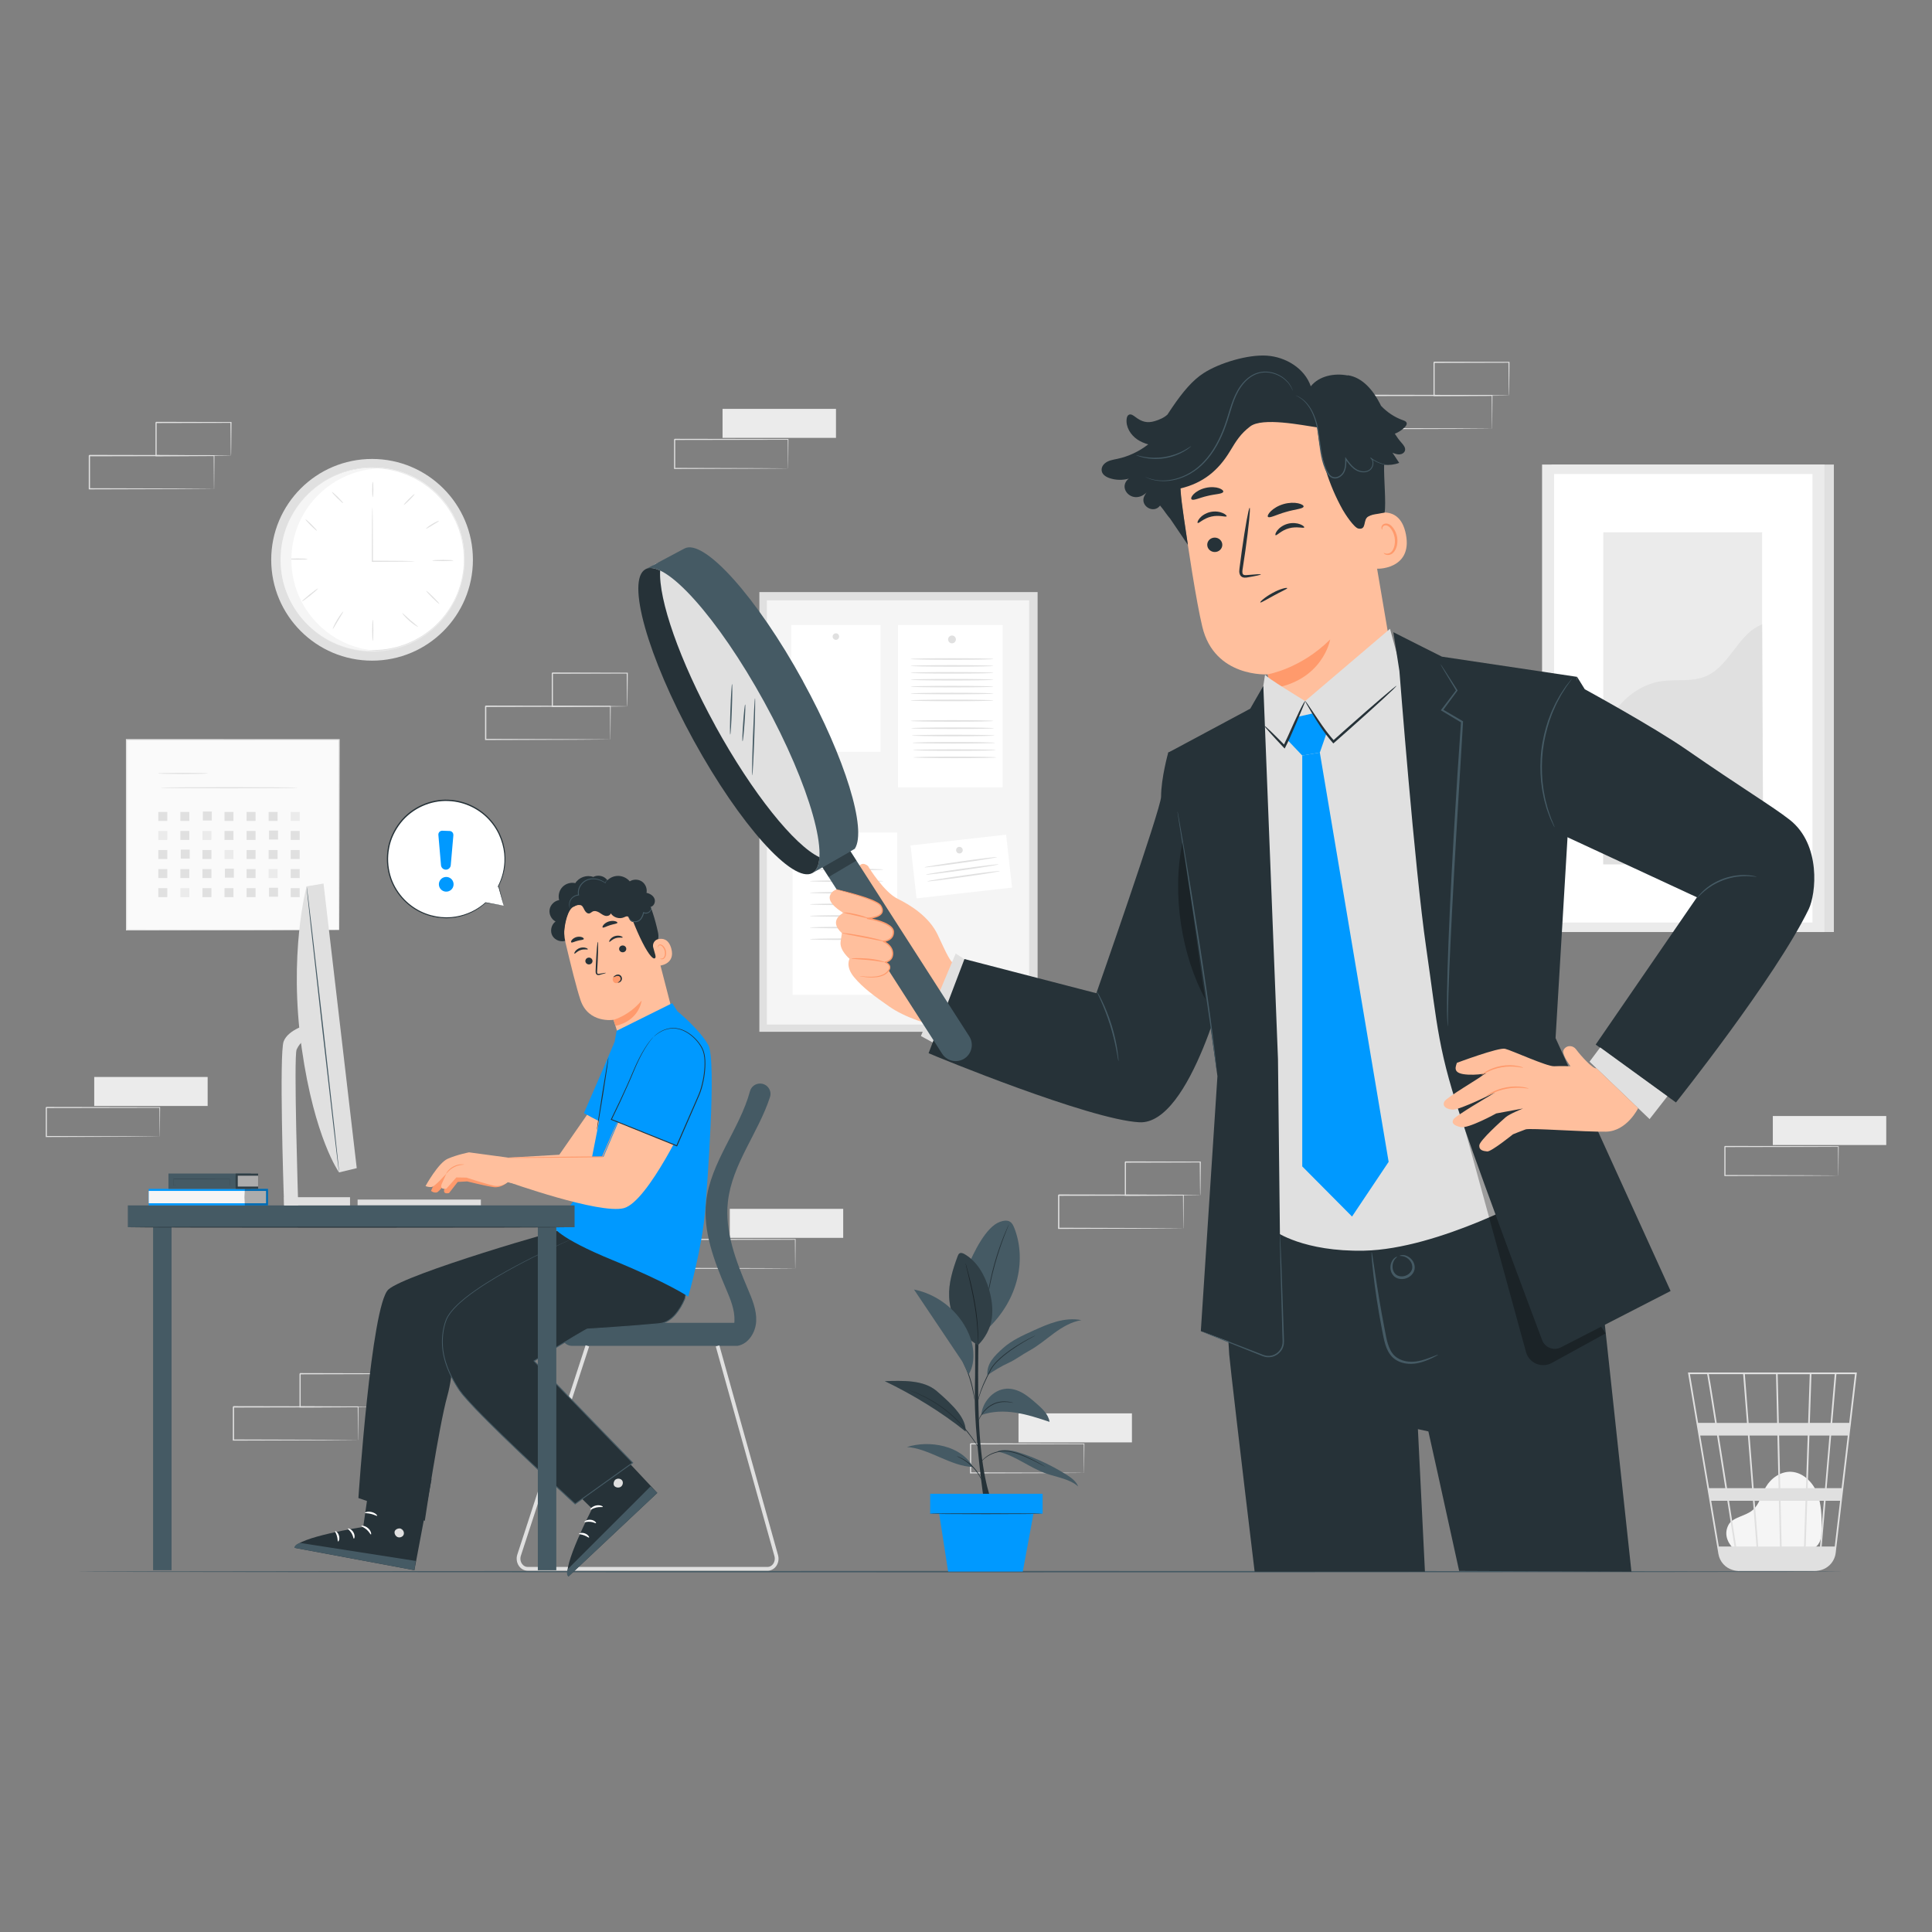 <?xml version="1.0" encoding="UTF-8"?>
<svg id="Layer_2" data-name="Layer 2" xmlns="http://www.w3.org/2000/svg" viewBox="0 0 1000 1000">
  <rect x="0" y="0" width="1000" height="1000" fill="#808080" stroke="none"/>
  <defs>
    <style>
      .cls-1 {
        isolation: isolate;
      }

      .cls-1, .cls-2, .cls-3, .cls-4, .cls-5, .cls-6, .cls-7, .cls-8, .cls-9, .cls-10, .cls-11, .cls-12 {
        stroke-width: 0px;
      }

      .cls-1, .cls-3 {
        fill: #000;
      }

      .cls-1, .cls-13 {
        opacity: .3;
      }

      .cls-2 {
        fill: #ff9a6c;
      }

      .cls-4 {
        fill: #e0e0e0;
      }

      .cls-5 {
        fill: #455a64;
      }

      .cls-6 {
        fill: #f5f5f5;
      }

      .cls-7 {
        fill: #09f;
      }

      .cls-8 {
        fill: #ebebeb;
      }

      .cls-9 {
        fill: #263238;
      }

      .cls-10 {
        fill: #ffbf9d;
      }

      .cls-11 {
        fill: #fafafa;
      }

      .cls-12 {
        fill: #fff;
      }
    </style>
  </defs>
  <g id="freepik--background-complete--inject-2">
    <g>
      <g>
        <rect class="cls-11" x="65.42" y="382.82" width="110.11" height="98.51"/>
        <path class="cls-4" d="M175.55,481.35s-.01-.64-.03-1.83c0-1.2-.01-2.97-.03-5.28-.01-4.63-.04-11.38-.07-19.99-.03-17.22-.07-41.82-.13-71.41l.25.25c-31.72,0-69.56.03-110.11.04h0l.3-.3c0,35.84-.03,69.57-.03,98.51l-.25-.25c32.85.06,60.35.1,79.64.13,9.66.03,17.26.06,22.46.07,2.59,0,4.59.03,5.95.03.67,0,1.18,0,1.53.01.34,0,.52.01.52.01,0,0-.17,0-.5.01-.35,0-.85,0-1.5.01-1.35,0-3.33.01-5.89.03-5.2.01-12.77.04-22.4.07-19.34.03-46.89.07-79.81.13h-.25v-.25c0-28.94-.03-62.67-.03-98.51v-.3h.3c40.54.01,78.39.03,110.11.04h.25v.25c-.06,29.67-.1,54.32-.13,71.57-.03,8.58-.06,15.34-.07,19.94,0,2.28-.03,4.04-.03,5.23s-.03,1.77-.03,1.77h-.03Z"/>
      </g>
      <path class="cls-4" d="M107.65,400.33c0,.16-5.79.3-12.94.3s-12.94-.13-12.94-.3,5.79-.3,12.94-.3,12.94.13,12.94.3Z"/>
      <path class="cls-4" d="M154.31,407.73c0,.16-15.92.3-35.56.3s-35.57-.13-35.57-.3,15.92-.3,35.57-.3,35.56.13,35.56.3Z"/>
      <rect class="cls-4" x="81.95" y="420.26" width="4.64" height="4.64"/>
      <rect class="cls-4" x="93.36" y="420.26" width="4.64" height="4.64"/>
      <rect class="cls-4" x="105" y="420.05" width="4.64" height="4.64"/>
      <rect class="cls-4" x="116.2" y="420.26" width="4.64" height="4.64"/>
      <rect class="cls-4" x="127.63" y="420.26" width="4.64" height="4.64"/>
      <rect class="cls-4" x="139.04" y="420.26" width="4.64" height="4.64"/>
      <rect class="cls-8" x="150.47" y="420.26" width="4.64" height="4.64"/>
      <rect class="cls-8" x="81.95" y="430.11" width="4.64" height="4.64"/>
      <rect class="cls-4" x="93.36" y="430.11" width="4.64" height="4.64"/>
      <rect class="cls-8" x="104.79" y="430.11" width="4.64" height="4.64"/>
      <rect class="cls-4" x="116.2" y="430.11" width="4.64" height="4.64"/>
      <rect class="cls-4" x="127.63" y="430.11" width="4.64" height="4.64"/>
      <rect class="cls-4" x="139.26" y="429.9" width="4.64" height="4.64"/>
      <rect class="cls-4" x="150.47" y="430.11" width="4.64" height="4.64"/>
      <rect class="cls-4" x="81.95" y="439.98" width="4.64" height="4.64"/>
      <rect class="cls-4" x="93.57" y="439.77" width="4.64" height="4.64"/>
      <rect class="cls-4" x="104.79" y="439.98" width="4.64" height="4.64"/>
      <rect class="cls-8" x="116.2" y="439.98" width="4.64" height="4.64"/>
      <rect class="cls-4" x="127.63" y="439.98" width="4.64" height="4.64"/>
      <rect class="cls-4" x="139.04" y="439.98" width="4.64" height="4.64"/>
      <rect class="cls-4" x="150.47" y="439.98" width="4.64" height="4.64"/>
      <rect class="cls-4" x="81.95" y="449.84" width="4.64" height="4.64"/>
      <rect class="cls-4" x="93.36" y="449.84" width="4.64" height="4.64"/>
      <rect class="cls-4" x="104.79" y="449.84" width="4.64" height="4.64"/>
      <rect class="cls-4" x="116.41" y="449.63" width="4.64" height="4.64"/>
      <rect class="cls-4" x="127.63" y="449.84" width="4.64" height="4.64"/>
      <rect class="cls-8" x="139.04" y="449.84" width="4.64" height="4.64"/>
      <rect class="cls-4" x="150.47" y="449.84" width="4.64" height="4.64"/>
      <rect class="cls-4" x="81.95" y="459.71" width="4.64" height="4.64"/>
      <rect class="cls-8" x="93.36" y="459.71" width="4.64" height="4.64"/>
      <rect class="cls-4" x="104.79" y="459.71" width="4.64" height="4.64"/>
      <rect class="cls-4" x="116.2" y="459.71" width="4.64" height="4.64"/>
      <rect class="cls-4" x="127.63" y="459.71" width="4.64" height="4.64"/>
      <rect class="cls-4" x="139.26" y="459.5" width="4.64" height="4.64"/>
      <rect class="cls-4" x="150.47" y="459.71" width="4.64" height="4.64"/>
    </g>
    <g>
      <circle class="cls-4" cx="192.58" cy="289.75" r="52.2"/>
      <circle class="cls-12" cx="193.12" cy="289.22" r="47.24"/>
      <path class="cls-8" d="M145.4,286.39s0,.27.01.78v3.94c.03.61.11,1.27.17,2,.07.72.14,1.5.21,2.34.04.84.3,1.7.45,2.63.59,3.72,2.02,8.16,4.42,12.93,2.42,4.74,6.05,9.78,11.13,14.19.64.55,1.29,1.09,1.94,1.66.68.52,1.42.99,2.12,1.5.74.48,1.42,1.06,2.21,1.49.78.44,1.57.89,2.38,1.33l1.2.68c.42.18.85.37,1.27.57.85.38,1.71.76,2.59,1.15.88.35,1.81.61,2.73.92.93.27,1.84.67,2.82.84,1.93.41,3.88.93,5.92,1.08,1.02.1,2.04.27,3.07.33,1.03.01,2.08.03,3.13.04.52,0,1.05.04,1.59,0,.52-.04,1.06-.1,1.59-.14,1.06-.1,2.14-.16,3.21-.31,2.12-.42,4.3-.71,6.41-1.43l1.6-.47c.27-.08.54-.16.81-.24l.78-.31c1.05-.42,2.1-.85,3.14-1.27,1.03-.48,2.02-1.05,3.06-1.56.51-.28,1.03-.51,1.52-.82l1.46-.95c2.01-1.19,3.79-2.72,5.65-4.19.85-.82,1.71-1.66,2.58-2.48l.65-.62.59-.68,1.18-1.37,1.18-1.37,1.05-1.49,1.05-1.5.52-.75c.16-.25.3-.54.45-.79.61-1.08,1.2-2.14,1.83-3.21.5-1.13,1.01-2.27,1.52-3.41,1.86-4.63,3-9.6,3.41-14.71.27-5.13-.23-10.21-1.46-15.04-.35-1.2-.71-2.39-1.05-3.58-.47-1.15-.92-2.29-1.39-3.43l-.35-.85-.42-.82-.85-1.63-.85-1.61-.99-1.53-.99-1.52-.5-.75-.57-.71c-.75-.93-1.49-1.87-2.22-2.8-1.66-1.7-3.21-3.46-5.06-4.9l-1.32-1.13c-.44-.38-.93-.68-1.4-1.02-.95-.65-1.86-1.35-2.82-1.95-.99-.57-1.97-1.12-2.95-1.67l-.74-.41c-.25-.13-.51-.23-.76-.34l-1.53-.68c-2-.99-4.12-1.56-6.17-2.27-1.05-.28-2.1-.48-3.14-.72-.52-.11-1.03-.23-1.56-.34-.52-.1-1.05-.14-1.57-.21-1.05-.13-2.08-.24-3.12-.37-1.03-.08-2.07-.06-3.09-.08-2.04-.13-4.05.16-6.02.3-.99.04-1.94.31-2.9.45-.95.2-1.91.33-2.83.57-.92.27-1.83.54-2.72.79-.45.13-.89.25-1.35.4-.42.17-.86.34-1.29.51-.85.34-1.7.68-2.53,1.02-.84.31-1.6.79-2.39,1.18-.78.41-1.56.79-2.31,1.22-.72.47-1.43.93-2.14,1.39-5.62,3.71-9.87,8.23-12.89,12.62-3,4.42-5,8.64-6.07,12.23-.27.91-.64,1.73-.79,2.55-.18.81-.35,1.57-.51,2.28s-.33,1.36-.42,1.95c-.07.61-.14,1.16-.2,1.66-.13.98-.23,1.73-.28,2.24-.07.51-.11.76-.11.76,0,0,0-.25.06-.76.06-.52.13-1.27.24-2.25.06-.5.11-1.05.18-1.66.1-.61.25-1.26.41-1.97s.31-1.47.5-2.29c.14-.84.5-1.66.76-2.56,1.05-3.64,3.03-7.89,6.02-12.35,3.02-4.43,7.28-9.01,12.93-12.76.71-.47,1.43-.93,2.15-1.4.75-.42,1.54-.82,2.32-1.23.79-.4,1.56-.88,2.41-1.2.84-.34,1.69-.68,2.55-1.03.42-.17.86-.34,1.29-.52.45-.13.89-.27,1.35-.4.91-.27,1.81-.54,2.75-.81.93-.24,1.9-.38,2.86-.58.96-.16,1.93-.42,2.93-.47,1.98-.16,4.01-.44,6.07-.31,1.03.03,2.07,0,3.12.07,1.03.11,2.08.24,3.14.37.52.07,1.06.1,1.59.2.52.11,1.05.23,1.57.34,1.05.24,2.12.44,3.17.72,2.07.71,4.22,1.27,6.23,2.27l1.54.68c.25.11.52.23.78.35l.74.42c.99.55,1.98,1.12,2.99,1.69.98.61,1.9,1.3,2.86,1.97.47.34.98.64,1.42,1.02l1.33,1.15c1.86,1.46,3.44,3.23,5.11,4.94.75.93,1.5,1.88,2.25,2.83l.57.71.5.76.99,1.53,1.01,1.54.86,1.63.85,1.64.42.82.35.86c.47,1.15.93,2.31,1.4,3.47.35,1.2.71,2.41,1.06,3.61,1.25,4.89,1.74,10.03,1.47,15.21-.41,5.17-1.59,10.2-3.46,14.88-.51,1.15-1.02,2.31-1.53,3.44-.62,1.09-1.23,2.18-1.84,3.26-.16.27-.3.54-.47.81l-.54.76-1.06,1.52-1.06,1.5-1.19,1.39-1.19,1.39-.59.69-.65.64c-.86.84-1.74,1.67-2.61,2.51-1.88,1.49-3.68,3.03-5.71,4.23l-1.47.96c-.48.33-1.02.55-1.53.84-1.03.52-2.04,1.09-3.09,1.57-1.06.42-2.12.85-3.17,1.27l-.79.31c-.27.08-.54.16-.81.24l-1.61.47c-2.12.72-4.33,1.01-6.49,1.43-1.08.14-2.17.2-3.24.31-.54.04-1.08.08-1.6.14-.54.03-1.06,0-1.6,0-1.06-.01-2.11-.03-3.16-.06-1.05-.06-2.07-.23-3.1-.33-2.07-.16-4.02-.69-5.98-1.1-.99-.17-1.9-.57-2.83-.85-.92-.33-1.87-.58-2.76-.95-.88-.4-1.76-.78-2.62-1.16-.42-.2-.86-.38-1.29-.57-.41-.23-.81-.45-1.22-.68-.81-.45-1.6-.91-2.39-1.36-.79-.42-1.49-1.01-2.22-1.5-.72-.51-1.46-1.01-2.14-1.53-.65-.57-1.3-1.12-1.95-1.67-5.11-4.46-8.74-9.54-11.14-14.34-2.39-4.81-3.79-9.29-4.36-13.03-.14-.93-.4-1.8-.42-2.65-.07-.84-.13-1.61-.18-2.34s-.13-1.4-.14-2.01c0-.61.03-1.18.04-1.67.03-.98.04-1.74.06-2.27.01-.51.04-.76.04-.76h-.01Z"/>
      <g>
        <path class="cls-4" d="M214.63,290.51s-.59.07-1.69.11c-1.19.03-2.73.06-4.62.1-3.92.06-9.37.08-15.55.1h-.31v-3.4c0-6.88.03-13.11.08-17.63.04-2.18.07-3.98.1-5.34.04-1.26.07-1.95.11-1.95s.08.69.11,1.95c.03,1.37.06,3.17.1,5.34.06,4.52.08,10.75.08,17.63v3.09l-.31-.31c6.16,0,11.63.04,15.55.1,1.88.04,3.43.07,4.62.1,1.09.03,1.69.07,1.69.11h.03Z"/>
        <path class="cls-4" d="M192.94,249.34c.17,0,.31,1.78.31,3.99s-.14,3.99-.31,3.99-.31-1.78-.31-3.99.14-3.99.31-3.99Z"/>
        <path class="cls-4" d="M214.59,255.74c.11.13-1.03,1.46-2.56,3-1.54,1.54-2.87,2.69-3,2.56-.11-.11,1.03-1.46,2.56-3,1.53-1.54,2.87-2.69,3-2.56Z"/>
        <path class="cls-4" d="M227.25,269.58c.08.16-1.43,1.06-3.27,2.18-1.86,1.12-3.34,2.04-3.46,1.9-.1-.13,1.26-1.29,3.13-2.42,1.87-1.13,3.53-1.81,3.6-1.66Z"/>
        <path class="cls-4" d="M234.67,290.1c0,.17-2.44.31-5.44.31s-5.44-.14-5.44-.31,2.44-.31,5.44-.31,5.44.14,5.44.31Z"/>
        <path class="cls-4" d="M159.19,289.37c0,.17-2.31.31-5.14.31s-5.14-.14-5.14-.31,2.31-.31,5.14-.31,5.14.14,5.14.31Z"/>
        <path class="cls-4" d="M164.53,304.65c.11.13-1.63,1.7-3.88,3.53-2.25,1.81-4.16,3.19-4.28,3.04-.1-.14,1.64-1.71,3.88-3.53,2.25-1.81,4.16-3.17,4.28-3.04Z"/>
        <path class="cls-4" d="M177.7,316.48c.14.1-1.15,2.08-2.65,4.59-1.5,2.49-2.65,4.56-2.8,4.49s.76-2.28,2.28-4.8,3.04-4.36,3.17-4.26h0Z"/>
        <path class="cls-4" d="M192.94,331.71c-.17,0-.31-2.44-.31-5.44s.14-5.44.31-5.44.31,2.44.31,5.44-.14,5.44-.31,5.44Z"/>
        <path class="cls-4" d="M216.4,324.46c-.08.14-2.22-1.09-4.49-3.07-2.28-1.98-3.78-3.92-3.65-4.02.13-.11,1.81,1.61,4.06,3.57,2.24,1.95,4.18,3.38,4.08,3.54h0Z"/>
        <path class="cls-4" d="M227.42,312.6c-.11.11-1.73-1.3-3.61-3.17s-3.29-3.48-3.17-3.61c.11-.11,1.73,1.3,3.61,3.17,1.87,1.87,3.29,3.48,3.17,3.61Z"/>
        <path class="cls-4" d="M164.04,274.73c-.11.11-1.54-1.1-3.19-2.75s-2.86-3.06-2.75-3.19c.11-.11,1.54,1.1,3.19,2.75s2.86,3.06,2.75,3.19Z"/>
        <path class="cls-4" d="M177.62,260.43c-.11.11-1.52-1.08-3.13-2.68s-2.82-2.99-2.69-3.12c.11-.11,1.52,1.08,3.13,2.68,1.6,1.6,2.82,2.99,2.69,3.12Z"/>
      </g>
      <path class="cls-6" d="M150.82,289.68c0-25.15,19.65-45.7,44.44-47.15-.93-.06-1.87-.08-2.8-.08-26.08,0-47.24,21.16-47.24,47.24s21.16,47.24,47.24,47.24c.95,0,1.88-.04,2.8-.08-24.78-1.46-44.44-22.01-44.44-47.15Z"/>
    </g>
    <g>
      <rect class="cls-4" x="393.05" y="306.46" width="144.01" height="227.59"/>
      <rect class="cls-6" x="396.93" y="310.74" width="135.76" height="219.57"/>
      <g>
        <rect class="cls-12" x="464.82" y="323.53" width="54.14" height="84"/>
        <path class="cls-4" d="M494.77,330.96c0,1.12-.91,2.02-2.02,2.02s-2.02-.91-2.02-2.02.91-2.02,2.02-2.02,2.02.91,2.02,2.02Z"/>
      </g>
      <g>
        <rect class="cls-12" x="410.26" y="430.91" width="54.14" height="84"/>
        <path class="cls-4" d="M440.21,438.33c0,1.12-.91,2.02-2.02,2.02s-2.02-.91-2.02-2.02.91-2.02,2.02-2.02,2.02.91,2.02,2.02Z"/>
      </g>
      <g>
        <rect class="cls-12" x="409.54" y="323.53" width="46.23" height="65.59"/>
        <path class="cls-4" d="M434.33,329.49c0,.92-.75,1.69-1.67,1.69s-1.69-.75-1.69-1.69.75-1.69,1.69-1.69,1.67.75,1.67,1.69Z"/>
      </g>
      <g>
        <rect class="cls-12" x="472.7" y="434.72" width="49.76" height="27.57" transform="translate(-47.17 58.64) rotate(-6.44)"/>
        <path class="cls-4" d="M498.31,440.04c0,.95-.76,1.71-1.71,1.71s-1.71-.76-1.71-1.71.76-1.71,1.71-1.71,1.71.76,1.71,1.71Z"/>
      </g>
      <path class="cls-4" d="M457.17,450.07c0,.23-8.5.4-18.99.4s-18.99-.18-18.99-.4,8.5-.4,18.99-.4,18.99.18,18.99.4Z"/>
      <path class="cls-4" d="M457.17,456.07c0,.23-8.5.4-18.99.4s-18.99-.18-18.99-.4,8.5-.4,18.99-.4,18.99.18,18.99.4Z"/>
      <path class="cls-4" d="M457.17,462.09c0,.23-8.5.4-18.99.4s-18.99-.18-18.99-.4,8.5-.4,18.99-.4,18.99.18,18.99.4Z"/>
      <path class="cls-4" d="M457.17,468.09c0,.23-8.5.4-18.99.4s-18.99-.18-18.99-.4,8.5-.4,18.99-.4,18.99.18,18.99.4Z"/>
      <path class="cls-4" d="M457.17,474.11c0,.23-8.5.41-18.99.41s-18.99-.18-18.99-.41,8.5-.4,18.99-.4,18.99.18,18.99.4Z"/>
      <path class="cls-4" d="M457.17,480.11c0,.23-8.5.4-18.99.4s-18.99-.18-18.99-.4,8.5-.4,18.99-.4,18.99.18,18.99.4Z"/>
      <path class="cls-4" d="M457.17,486.13c0,.23-8.5.4-18.99.4s-18.99-.18-18.99-.4,8.5-.4,18.99-.4,18.99.18,18.99.4Z"/>
      <path class="cls-4" d="M516.09,443.62c.03.23-8.35,1.59-18.73,3.06-10.38,1.46-18.82,2.48-18.86,2.25-.03-.23,8.35-1.59,18.75-3.06,10.38-1.46,18.82-2.48,18.85-2.25h0Z"/>
      <path class="cls-4" d="M516.86,447.39c.03.23-8.35,1.59-18.73,3.06-10.38,1.46-18.82,2.48-18.86,2.25-.03-.23,8.35-1.59,18.75-3.06,10.38-1.46,18.82-2.48,18.85-2.25h0Z"/>
      <path class="cls-4" d="M517.54,450.86c.03.23-8.35,1.59-18.73,3.06-10.38,1.46-18.82,2.48-18.86,2.25-.03-.23,8.35-1.59,18.75-3.06,10.38-1.46,18.82-2.48,18.85-2.25h0Z"/>
      <path class="cls-4" d="M514.2,341.1c0,.23-9.6.4-21.45.4s-21.45-.18-21.45-.4,9.6-.4,21.45-.4,21.45.18,21.45.4Z"/>
      <path class="cls-4" d="M514.2,344.67c0,.23-9.6.4-21.45.4s-21.45-.18-21.45-.4,9.6-.4,21.45-.4,21.45.18,21.45.4Z"/>
      <path class="cls-4" d="M514.2,348.25c0,.23-9.6.4-21.45.4s-21.45-.18-21.45-.4,9.6-.4,21.45-.4,21.45.18,21.45.4Z"/>
      <path class="cls-4" d="M514.2,351.82c0,.23-9.6.4-21.45.4s-21.45-.18-21.45-.4,9.6-.4,21.45-.4,21.45.18,21.45.4Z"/>
      <path class="cls-4" d="M514.2,355.39c0,.23-9.6.4-21.45.4s-21.45-.18-21.45-.4,9.6-.4,21.45-.4,21.45.18,21.45.4Z"/>
      <path class="cls-4" d="M514.2,358.97c0,.23-9.6.4-21.45.4s-21.45-.18-21.45-.4,9.6-.4,21.45-.4,21.45.18,21.45.4Z"/>
      <path class="cls-4" d="M514.2,362.54c0,.23-9.6.4-21.45.4s-21.45-.18-21.45-.4,9.6-.4,21.45-.4,21.45.18,21.45.4Z"/>
      <path class="cls-4" d="M514.2,373.15c0,.23-9.6.4-21.45.4s-21.45-.18-21.45-.4,9.6-.4,21.45-.4,21.45.18,21.45.4Z"/>
      <path class="cls-4" d="M514.49,376.93c0,.23-9.6.4-21.45.4s-21.45-.18-21.45-.4,9.6-.4,21.45-.4,21.45.18,21.45.4Z"/>
      <path class="cls-4" d="M514.79,380.69c0,.23-9.6.4-21.45.4s-21.45-.18-21.45-.4,9.6-.4,21.45-.4,21.45.18,21.45.4Z"/>
      <path class="cls-4" d="M515.1,384.47c0,.23-9.6.4-21.45.4s-21.45-.18-21.45-.4,9.6-.4,21.45-.4,21.45.18,21.45.4Z"/>
      <path class="cls-4" d="M515.4,388.24c0,.23-9.6.4-21.45.4s-21.45-.18-21.45-.4,9.6-.4,21.45-.4,21.45.18,21.45.4Z"/>
      <path class="cls-4" d="M515.7,392.02c0,.23-9.6.4-21.45.4s-21.45-.18-21.45-.4,9.6-.4,21.45-.4,21.45.18,21.45.4Z"/>
    </g>
    <g>
      <path class="cls-6" d="M897.53,801.78c-1.87-1.6-6.03-6.68-2.82-12.59,1.18-2.17,3.68-3.23,5.95-4.19,2.27-.95,4.64-1.78,6.51-3.37,3.54-3,4.5-8,6.85-12.01,2.69-4.6,7.72-8.06,13.03-7.82,6.09.28,11.16,5.24,13.45,10.9s2.38,11.95,2.42,18.07c.03,3.38-.13,7.19-2.61,9.47-2.29,2.11-5.73,2.14-8.84,2.04-11.07-.34-22.16-.68-33.23-1.02"/>
      <path class="cls-4" d="M961.1,710.39h-87.41l15.75,93.9c.69,4.11,3.65,7.26,7.46,8.35.1.03.2.06.31.08.25.07.51.16.78.2.58.11,1.18.18,1.78.2v.08l.44-.07h38.96c.74,0,1.44-.07,2.14-.21,4.6-.71,8.28-4.4,8.85-9.18l7.59-64.7.34-2.58h-.04l3-25.62.06-.48h0ZM944.6,770.28h-8.96l.91-27.24h10.39l-2.32,27.24h-.01ZM947.8,743.03h8.6l-3.2,27.24h-7.72l2.32-27.24ZM922.17,800.49l-.55-23.68h12.91l-.79,23.68h-11.58.01ZM908.21,776.82h12.55l.54,23.68h-11.26l-1.84-23.68h.01ZM909.17,800.49h-10.52c-1.01-6.39-2.31-14.7-3.71-23.68h12.39l1.84,23.68ZM907.7,770.29l-2.12-27.24h14.4l.62,27.24h-12.91.01ZM921.48,770.29l-.62-27.24h14.81l-.91,27.24h-13.28ZM920.7,736.5l-.58-25.23h16.61l-.84,25.23h-15.19ZM919.84,736.5h-14.76l-1.95-25.23h16.14l.58,25.23h-.01ZM904.2,736.5h-15.62c-.55-3.48-1.08-6.78-1.54-9.76-1.63-10.21-2.24-14.03-2.58-15.48h17.79l1.97,25.23h-.01ZM904.71,743.03l2.12,27.24h-12.91c-.44-2.76-.88-5.57-1.32-8.35-1.01-6.43-2.02-12.86-2.97-18.89h15.08,0ZM893.04,770.28h-8.44l-4.57-27.24h8.71c1.33,8.43,2.8,17.8,4.29,27.24h.01ZM894.06,776.8c1.29,8.18,2.55,16.27,3.71,23.68h-8.1l-3.96-23.68h8.37-.01ZM934.63,800.48l.79-23.68h8.62l-2.02,23.68h-7.39ZM936.76,736.49l.84-25.23h12.05l-2.15,25.23h-10.73ZM883.64,711.26c.34,1.83,1.94,11.75,4.08,25.23h-8.78l-4.23-25.23h8.94ZM949.66,800.48h-6.75l2.02-23.68h7.51l-2.78,23.68h0ZM957.16,736.49h-8.79l2.15-25.23h9.6l-2.96,25.23Z"/>
    </g>
    <g>
      <rect class="cls-4" x="803.03" y="240.45" width="146.18" height="241.96"/>
      <rect class="cls-8" x="798.17" y="240.45" width="146.18" height="241.96"/>
      <rect class="cls-12" x="804.4" y="245.35" width="133.73" height="232.15"/>
      <g>
        <rect class="cls-8" x="829.86" y="275.52" width="82.23" height="171.82"/>
        <path class="cls-4" d="M829.86,386.54c-.18-16.04,14.25-31.72,30.13-33.96,7.58-1.06,15.63.44,22.71-2.46,12.65-5.18,16.67-21.98,29.38-26.96l.58,124.19h-82.81v-60.8Z"/>
      </g>
    </g>
    <g>
      <rect class="cls-8" x="917.61" y="577.65" width="58.71" height="15.01"/>
      <path class="cls-4" d="M951.5,608.46s0-.1-.01-.27c0-.2,0-.45-.01-.76,0-.71-.03-1.69-.04-2.96-.03-2.59-.06-6.32-.1-11.02l.18.17c-13.41.03-34.72.07-58.71.11.13-.13-.3.28.3-.28h0v15.01l-.3-.28c16.72.06,31.35.1,41.83.13,5.23.03,9.42.06,12.35.08,1.43.01,2.53.03,3.34.04.35,0,.65,0,.88.01.2,0,.3,0,.31.01s-.08,0-.27.01h-.84c-.78.03-1.88.04-3.27.06-2.92.01-7.08.04-12.28.08-10.55.03-25.25.07-42.04.13h-.3v-15.26h0v-.03h0c.59-.58.17-.17.3-.3,23.97.04,45.3.08,58.71.11h.18v.17c-.04,4.74-.08,8.5-.1,11.12-.01,1.25-.03,2.22-.04,2.92,0,.3,0,.55-.01.74,0,.17,0,.24-.01.24h-.04Z"/>
    </g>
    <g>
      <rect class="cls-8" x="377.73" y="625.7" width="58.71" height="15.01"/>
      <path class="cls-4" d="M411.6,656.53s0-.1-.01-.27c0-.2,0-.45-.01-.76,0-.71-.03-1.69-.04-2.96-.03-2.59-.06-6.32-.1-11.02l.18.17c-13.41.03-34.72.07-58.71.11.13-.13-.3.28.3-.28h0v15.01l-.3-.28c16.72.06,31.35.1,41.83.13,5.23.03,9.42.06,12.35.08,1.43.01,2.53.03,3.34.04.35,0,.65,0,.88.01.2,0,.3,0,.31.01,0,0-.08,0-.27.01-.21,0-.5,0-.84.01-.78,0-1.88.03-3.27.04-2.92.01-7.08.04-12.28.08-10.55.03-25.25.07-42.04.13h-.3v-15.26h0v-.03h0c.59-.58.17-.17.3-.3,23.97.04,45.3.08,58.71.11h.18v.17c-.04,4.74-.08,8.5-.1,11.12-.01,1.25-.03,2.22-.04,2.92,0,.3,0,.55-.01.74,0,.17,0,.24-.01.24h-.04Z"/>
    </g>
    <g>
      <rect class="cls-8" x="527.18" y="731.56" width="58.71" height="15.01"/>
      <path class="cls-4" d="M561.07,762.37s0-.1-.01-.27c0-.2,0-.45-.01-.76,0-.71-.03-1.69-.04-2.96-.03-2.59-.06-6.32-.1-11.02l.18.17c-13.41.03-34.72.07-58.71.11.13-.13-.3.28.3-.28h0v15.01l-.3-.28c16.72.06,31.35.1,41.83.13,5.23.03,9.42.06,12.35.08,1.43.01,2.53.03,3.34.04.35,0,.65,0,.88.01.2,0,.3,0,.31.01s-.08,0-.27.01c-.21,0-.5,0-.84.01-.78,0-1.88.03-3.27.04-2.92.01-7.08.04-12.28.08-10.54.03-25.25.07-42.04.13h-.3v-15.26h0v-.03h0c.59-.58.17-.17.3-.3,23.97.04,45.3.08,58.71.11h.18v.17c-.04,4.74-.08,8.5-.1,11.12-.01,1.25-.03,2.22-.04,2.92,0,.3,0,.55-.01.74,0,.17,0,.24-.01.24h-.04Z"/>
    </g>
    <g>
      <rect class="cls-8" x="373.99" y="211.63" width="58.71" height="15.01"/>
      <path class="cls-4" d="M407.88,242.46s0-.1-.01-.27c0-.2,0-.45-.01-.76,0-.71-.03-1.69-.04-2.96-.03-2.59-.06-6.32-.1-11.02l.18.17c-13.41.03-34.72.07-58.71.11.13-.13-.3.28.3-.28h0v15.01l-.3-.28c16.72.06,31.35.1,41.83.13,5.23.03,9.42.06,12.35.08,1.43.01,2.53.03,3.34.04.35,0,.65,0,.88.01.2,0,.3,0,.31.01,0,0-.08,0-.27.01-.21,0-.5,0-.84.01-.78,0-1.88.03-3.27.04-2.92.01-7.08.04-12.28.08-10.55.03-25.25.07-42.04.13h-.3v-15.26h0v-.03h0c.59-.58.17-.17.3-.3,23.97.04,45.3.08,58.71.11h.18v.17c-.04,4.74-.08,8.5-.1,11.12-.01,1.25-.03,2.22-.04,2.92,0,.3,0,.55-.01.74,0,.17,0,.24-.01.24h-.04Z"/>
    </g>
    <g>
      <rect class="cls-8" x="48.77" y="557.44" width="58.71" height="15.01"/>
      <path class="cls-4" d="M82.66,588.27s0-.1-.01-.27c0-.2,0-.45-.01-.76,0-.71-.03-1.69-.04-2.96-.03-2.59-.06-6.32-.1-11.02l.18.17c-13.41.03-34.72.07-58.71.11.13-.13-.3.28.3-.28h0v15.01l-.3-.28c16.72.06,31.35.1,41.83.13,5.23.03,9.42.06,12.35.08,1.43.01,2.53.03,3.34.04.35,0,.65,0,.88.01.2,0,.3,0,.31.01,0,0-.08,0-.27.01-.21,0-.5,0-.84.01-.78,0-1.88.03-3.27.04-2.92.01-7.08.04-12.28.08-10.55.03-25.25.07-42.04.13h-.3v-15.26h0v-.03h0c.59-.58.17-.17.3-.3,23.99.04,45.3.08,58.71.11h.18v.17c-.04,4.74-.08,8.5-.1,11.12-.01,1.25-.03,2.22-.04,2.92,0,.3,0,.55-.01.74,0,.17,0,.24-.01.24h-.04Z"/>
    </g>
    <g>
      <path class="cls-4" d="M772.26,221.86s0-.11-.01-.31c0-.23,0-.52-.01-.88,0-.81-.03-1.94-.04-3.38-.03-2.96-.06-7.24-.11-12.6l.2.2c-14.73.03-38.16.07-64.53.13.14-.14-.33.33.33-.33h0v17.19l-.33-.33c18.38.06,34.45.11,45.98.14,5.75.04,10.35.07,13.58.1,1.57.01,2.79.03,3.67.04.4,0,.71.01.96.01.21,0,.34.01.34.01,0,0-.1,0-.3.01-.24,0-.54,0-.92.01-.86,0-2.07.03-3.6.04-3.2.03-7.79.06-13.49.1-11.58.04-27.74.08-46.21.14h-.33v-17.47h0v-.03h0c.65-.67.18-.18.33-.34,26.35.06,49.79.1,64.53.13h.2v.2c-.04,5.42-.08,9.73-.11,12.73-.01,1.43-.04,2.53-.04,3.34,0,.35-.01.62-.01.85,0,.18,0,.28-.01.27h-.04Z"/>
      <path class="cls-4" d="M781.01,204.68s-.01-.11-.03-.33c0-.24-.01-.55-.03-.91-.01-.85-.03-2-.06-3.44-.03-3.02-.07-7.26-.13-12.5l.24.24c-10.04.03-23.7.06-38.77.1-.3.3.4-.4.33-.33h0v17.18l-.31-.31c11.19.06,20.83.11,27.74.16,3.41.04,6.13.07,8.09.08.91.01,1.63.03,2.18.04.5,0,.76.03.78.04,0,0-.23.03-.71.04-.54,0-1.23.03-2.11.04-1.93.01-4.63.06-8,.08-6.95.04-16.67.08-27.94.16h-.31v-17.46h0v-.03h0c-.07.07.62-.64.33-.34,15.07.04,28.72.07,38.77.1h.24v.24c-.06,5.3-.1,9.6-.13,12.65-.03,1.43-.04,2.56-.06,3.38-.01.76-.03,1.16-.06,1.15l-.06-.04Z"/>
    </g>
    <g>
      <path class="cls-4" d="M110.76,253.01s0-.11-.01-.31c0-.23,0-.52-.01-.88,0-.81-.03-1.94-.04-3.38-.03-2.96-.06-7.24-.11-12.6l.2.2c-14.73.03-38.16.07-64.53.13.14-.14-.33.33.33-.33h0v17.19l-.33-.33c18.38.06,34.45.11,45.98.14,5.75.04,10.35.07,13.58.1,1.57.01,2.79.03,3.67.04.4,0,.71.01.96.01.21,0,.34,0,.34.01s-.1,0-.3.01c-.24,0-.54,0-.92.01-.86,0-2.07.03-3.6.04-3.2.03-7.79.06-13.49.1-11.58.04-27.74.08-46.21.14h-.33v-17.47h0v-.03h0c.65-.67.18-.18.33-.34,26.35.06,49.79.1,64.53.13h.2v.2c-.04,5.42-.08,9.73-.11,12.73-.01,1.43-.04,2.53-.04,3.34,0,.35-.01.62-.01.85,0,.18,0,.28-.01.27h-.04Z"/>
      <path class="cls-4" d="M119.52,235.82s-.01-.11-.03-.33c0-.24-.01-.55-.03-.91-.01-.85-.03-2-.06-3.44-.03-3.02-.07-7.26-.13-12.5l.24.24c-10.04.03-23.7.06-38.77.1-.3.3.4-.4.33-.33h0v17.18l-.31-.31c11.19.06,20.83.11,27.74.16,3.41.04,6.13.07,8.09.08.91.01,1.63.03,2.18.04.5,0,.76.03.78.04,0,0-.23.03-.71.04-.54,0-1.23.03-2.11.04-1.93.01-4.63.06-8,.08-6.95.04-16.67.08-27.94.16h-.31v-17.46h0v-.03h0c-.07.07.62-.64.33-.34,15.07.04,28.72.07,38.77.1h.24v.24c-.06,5.3-.1,9.6-.13,12.65-.03,1.43-.04,2.56-.06,3.38-.01.76-.03,1.16-.06,1.15l-.06-.04Z"/>
    </g>
    <g>
      <path class="cls-4" d="M315.88,382.75s0-.11-.01-.31c0-.23,0-.52-.01-.88,0-.81-.03-1.94-.04-3.38-.03-2.96-.06-7.24-.11-12.6l.2.2c-14.73.03-38.16.07-64.53.13.14-.14-.33.33.33-.33h0v17.19l-.33-.33c18.38.06,34.45.11,45.98.14,5.75.04,10.35.07,13.58.1,1.57.01,2.79.03,3.67.04.4,0,.71.01.96.01.21,0,.34.01.34.01,0,0-.1,0-.3.01-.24,0-.54,0-.92.01-.86,0-2.07.03-3.6.04-3.2.03-7.79.06-13.49.1-11.58.04-27.74.08-46.21.14h-.33v-17.47h0v-.03h0c.65-.67.18-.18.33-.34,26.35.06,49.79.1,64.53.13h.2v.2c-.04,5.42-.08,9.73-.11,12.73-.01,1.43-.04,2.53-.04,3.34,0,.35-.01.62-.01.85,0,.18,0,.28-.01.27h-.04Z"/>
      <path class="cls-4" d="M324.63,365.57s-.01-.11-.03-.33c0-.24-.01-.55-.03-.91-.01-.85-.03-2-.06-3.44-.03-3.02-.07-7.26-.13-12.5l.24.24c-10.04.03-23.7.06-38.77.1-.3.3.4-.4.33-.33h0v17.18l-.31-.31c11.19.06,20.83.11,27.74.16,3.41.04,6.13.07,8.09.08.91.01,1.63.03,2.18.04.5,0,.76.03.78.04,0,0-.23.03-.71.04-.54,0-1.23.03-2.11.04-1.93.01-4.63.06-8,.08-6.95.04-16.67.08-27.94.16h-.31v-17.46h0v-.03h0c-.07.07.62-.64.33-.34,15.07.04,28.72.07,38.77.1h.24v.24c-.06,5.3-.1,9.6-.13,12.65-.03,1.43-.04,2.56-.06,3.38-.01.76-.03,1.16-.06,1.15l-.06-.04Z"/>
    </g>
    <g>
      <path class="cls-4" d="M185.32,745.37s0-.11-.01-.31c0-.23,0-.52-.01-.88,0-.81-.03-1.94-.04-3.38-.03-2.96-.06-7.24-.11-12.6l.2.2c-14.73.03-38.16.07-64.53.13.14-.14-.33.33.33-.33h0v17.19l-.33-.33c18.38.06,34.45.11,45.98.14,5.75.04,10.35.07,13.58.1,1.57.01,2.79.03,3.67.04.4,0,.71.01.96.01.21,0,.34,0,.34.01s-.1,0-.3.01c-.24,0-.54,0-.92.01-.86,0-2.07.03-3.6.04-3.2.03-7.79.06-13.49.1-11.58.04-27.74.08-46.21.14h-.33v-17.47h0v-.03h0c.65-.67.18-.18.33-.34,26.35.06,49.79.1,64.53.13h.2v.2c-.04,5.42-.08,9.73-.11,12.73-.01,1.43-.04,2.53-.04,3.34,0,.35-.01.62-.01.85,0,.18,0,.28-.01.27h-.04Z"/>
      <path class="cls-4" d="M194.07,728.19s-.01-.11-.03-.33c0-.24-.01-.55-.03-.91-.01-.85-.03-2-.06-3.44-.03-3.02-.07-7.26-.13-12.5l.24.24c-10.04.03-23.7.06-38.77.1-.3.3.4-.4.33-.33h0v17.18l-.31-.31c11.19.06,20.83.11,27.74.16,3.41.04,6.13.07,8.09.08.91.01,1.63.03,2.18.04.5,0,.76.03.78.04,0,0-.23.03-.71.04-.54,0-1.23.03-2.11.04-1.93.01-4.63.06-8,.08-6.95.04-16.67.08-27.94.16h-.31v-17.46h0v-.03h0c-.07.07.62-.64.33-.34,15.07.04,28.72.07,38.77.1h.24v.24c-.06,5.3-.1,9.6-.13,12.65-.03,1.43-.04,2.56-.06,3.38-.01.76-.03,1.16-.06,1.15l-.06-.04Z"/>
    </g>
    <g>
      <path class="cls-4" d="M612.48,635.79s0-.11-.01-.31c0-.23,0-.52-.01-.88,0-.81-.03-1.94-.04-3.38-.03-2.96-.06-7.24-.11-12.6l.2.2c-14.73.03-38.16.07-64.53.13.14-.14-.33.33.33-.33h0v17.19l-.33-.33c18.38.06,34.45.11,45.98.14,5.75.04,10.35.07,13.58.1,1.57.01,2.79.03,3.67.04.4,0,.71.01.96.01.21,0,.34.01.34.01,0,0-.1,0-.3.01-.24,0-.54,0-.92.01-.86,0-2.07.03-3.6.04-3.2.03-7.79.06-13.49.1-11.58.04-27.74.08-46.21.14h-.33v-17.47h0v-.03h0c.65-.67.18-.18.33-.34,26.35.06,49.79.1,64.53.13h.2v.2c-.04,5.42-.08,9.73-.11,12.73-.01,1.43-.04,2.53-.04,3.34,0,.35-.01.62-.01.85,0,.18,0,.28-.01.27h-.04Z"/>
      <path class="cls-4" d="M621.23,618.62s-.01-.11-.03-.33c0-.24-.01-.55-.03-.91-.01-.85-.03-2-.06-3.44-.03-3.02-.07-7.26-.13-12.5l.24.24c-10.04.03-23.7.06-38.77.1-.3.3.4-.4.33-.33h0v17.18l-.31-.31c11.19.06,20.83.11,27.74.16,3.41.04,6.13.07,8.09.08.91.01,1.63.03,2.18.04.5,0,.76.03.78.04,0,0-.23.03-.71.04-.54,0-1.23.03-2.11.04-1.93.01-4.63.06-8,.08-6.95.04-16.67.08-27.94.16h-.31v-17.46h0v-.03h0c-.07.07.62-.64.33-.34,15.07.04,28.72.07,38.77.1h.24v.24c-.06,5.3-.1,9.6-.13,12.65-.03,1.43-.04,2.56-.06,3.38-.01.76-.03,1.16-.06,1.15l-.06-.04Z"/>
    </g>
  </g>
  <g id="freepik--Floor--inject-2">
    <path class="cls-5" d="M954.12,813.49c0,.2-204.68.37-457.11.37s-457.16-.17-457.16-.37,204.63-.37,457.16-.37,457.11.17,457.11.37Z"/>
  </g>
  <g id="freepik--Plant--inject-2">
    <g>
      <g>
        <path class="cls-9" d="M509.38,777.64s-5.24-36.02-4.8-56.98c.44-20.96-.03-44.53-.03-44.53h2.41s-1.63,41.6.14,66.68c1.78,25.06,6.46,34.82,6.46,34.82h-4.19"/>
        <path class="cls-5" d="M524.99,635.6c-.48-1.23-1.08-2.51-2.19-3.21-1.53-.98-3.54-.57-5.25.04-7.29,2.58-13.76,16.19-16.71,23.34l9.69,32.63c17.47-16.21,20.5-37.5,14.47-52.79h0Z"/>
        <path class="cls-9" d="M522.22,633.68s-.04.16-.14.42c-.13.31-.28.71-.47,1.19-.42,1.03-1.02,2.52-1.73,4.38-1.43,3.71-3.24,8.89-4.87,14.73-1.61,5.83-2.73,11.22-3.41,15.12-.34,1.95-.61,3.54-.76,4.64-.08.51-.16.93-.21,1.26-.06.28-.08.44-.1.44,0,0,0-.16.01-.45.03-.34.08-.75.13-1.27.11-1.1.34-2.7.65-4.67.62-3.94,1.69-9.33,3.31-15.19,1.63-5.85,3.5-11.03,4.98-14.71.75-1.84,1.39-3.33,1.86-4.33.23-.47.4-.85.54-1.16.13-.27.2-.4.21-.4h0Z"/>
        <path class="cls-5" d="M506.21,696.2c-9.08-5.01-14.43-14.46-14.93-24.81-.35-7.24,1.87-14.34,4.39-21.14.21-.59.48-1.23,1.02-1.53.76-.42,1.71-.04,2.48.38,6.6,3.75,10.59,10.92,12.72,18.21,1.42,4.84,2.15,9.95,1.49,14.97-.65,5.01-3.51,10.45-7.18,13.93"/>
        <path class="cls-9" d="M506.21,696.2s-.03-.16-.04-.44c0-.33,0-.75-.03-1.25,0-1.09-.04-2.66-.14-4.6-.17-3.88-.68-9.23-1.69-15.08s-2.22-11.07-3.13-14.87c-.44-1.86-.81-3.37-1.08-4.47-.11-.5-.21-.91-.28-1.22-.06-.28-.08-.42-.07-.44,0,0,.07.14.16.41.1.31.21.72.35,1.2.3,1.05.71,2.56,1.2,4.45.98,3.77,2.24,9.01,3.24,14.87,1.01,5.86,1.47,11.24,1.57,15.14.06,1.95.06,3.53,0,4.62l-.06,1.25c-.01.28-.03.44-.04.44h.03Z"/>
        <g class="cls-13">
          <path class="cls-3" d="M506.21,696.2c-9.08-5.01-14.43-14.46-14.93-24.81-.35-7.24,1.87-14.34,4.39-21.14.21-.59.48-1.23,1.02-1.53.76-.42,1.71-.04,2.48.38,6.6,3.75,10.59,10.92,12.72,18.21,1.42,4.84,2.15,9.95,1.49,14.97-.65,5.01-3.51,10.45-7.18,13.93"/>
        </g>
        <path class="cls-5" d="M516.45,751.32c8.94,1.97,16.28,8.27,24.91,11.33,5.71,2.02,12.15,2.75,16.71,6.73-1.09-2.76-3.68-4.6-6.2-6.17-7.09-4.43-14.68-8.06-22.57-10.78-4.05-1.4-8.45-2.56-12.59-1.42"/>
        <path class="cls-5" d="M503.53,759.27c-11.19-.18-22.97-9.7-34.11-10.28,11.65-3.77,28.35-.69,34.11,10.28"/>
        <path class="cls-5" d="M507.91,732.43c5.68-2.05,11.92-2.14,17.88-1.22,5.96.92,11.72,2.85,17.46,4.74-.58-3.88-3.72-6.8-6.67-9.39-2.22-1.94-4.46-3.89-7.01-5.4-2.55-1.49-5.47-2.49-8.41-2.38-3.55.16-6.95,1.98-9.28,4.67-2.34,2.69-3.58,5.4-3.98,8.94"/>
        <path class="cls-5" d="M484.94,720.08c-7.04-6.02-17.71-5.42-26.98-5.21,14.23,6.81,29.57,16.13,41.83,26.07.38-6.54-5.96-13.25-14.85-20.84h0Z"/>
        <g class="cls-13">
          <path class="cls-3" d="M484.94,720.08c-7.04-6.02-17.71-5.42-26.98-5.21,14.23,6.81,29.57,16.13,41.83,26.07.38-6.54-5.96-13.25-14.85-20.84h0Z"/>
        </g>
        <path class="cls-5" d="M511.07,711.78c3.54-2.36,7.12-4.62,10.83-6.3s7.17-4.36,10.75-6.3c4.64-2.52,8.67-6,12.93-9.12s8.95-5.93,14.16-6.75c-4.25-.88-8.69-.4-12.89.75s-8.17,2.93-12.12,4.72c-5.49,2.48-11.09,5.01-15.58,9.03s-8.55,7.99-8.07,13.99"/>
        <path class="cls-9" d="M541.16,759.27s-.13-.04-.35-.16c-.27-.14-.58-.3-.98-.51-.85-.45-2.05-1.12-3.58-1.88-.75-.4-1.59-.81-2.49-1.23-.89-.44-1.87-.89-2.9-1.33-2.07-.88-4.38-1.8-6.9-2.41-2.51-.61-5.01-.75-7.18-.18-1.09.27-2.12.52-3.04.91-.92.37-1.74.81-2.45,1.26-1.43.91-2.44,1.86-3.09,2.55s-.96,1.12-.99,1.1c0,0,.06-.13.2-.33.14-.21.37-.51.68-.88.62-.72,1.6-1.73,3.04-2.68.72-.48,1.54-.93,2.48-1.33.93-.41,1.98-.68,3.09-.96,2.22-.61,4.81-.48,7.35.16,2.55.61,4.87,1.54,6.94,2.45,1.03.45,2.01.91,2.9,1.37.91.44,1.74.88,2.48,1.29,1.52.79,2.7,1.5,3.53,2,.38.23.68.41.93.57.21.13.33.21.31.23h.03Z"/>
        <path class="cls-9" d="M495.19,753.72s.25.04.69.2c.44.16,1.08.42,1.83.79,1.5.74,3.48,2.01,5.35,3.79,1.86,1.78,3.2,3.71,4.01,5.2.41.74.69,1.35.86,1.78s.25.68.23.69c-.07.03-.48-.92-1.35-2.34-.85-1.42-2.21-3.29-4.04-5.04s-3.75-3.03-5.2-3.82c-1.46-.81-2.42-1.18-2.39-1.25h0Z"/>
        <path class="cls-9" d="M470.43,719.51s.17.04.48.14c.34.13.79.28,1.35.48.59.23,1.3.48,2.12.78.82.31,1.73.76,2.73,1.2,4.02,1.83,9.39,4.9,14.57,9.28,2.55,2.22,4.86,4.47,6.8,6.68,1.93,2.21,3.55,4.29,4.81,6.1,1.27,1.81,2.25,3.31,2.9,4.36.31.5.57.89.76,1.2.17.27.25.42.25.44,0,0-.11-.13-.31-.38s-.48-.65-.84-1.16c-.71-1.02-1.71-2.49-3.02-4.28-1.29-1.78-2.95-3.84-4.87-6.03-1.94-2.18-4.23-4.42-6.78-6.63-5.14-4.35-10.45-7.45-14.43-9.33-1.01-.47-1.88-.93-2.7-1.26-.81-.33-1.5-.61-2.08-.84-.54-.23-.98-.41-1.32-.55-.3-.13-.45-.2-.45-.21h.01Z"/>
        <path class="cls-9" d="M524.69,726.14s-.33-.01-.89-.11l-1.03-.18c-.4-.07-.86-.08-1.37-.13-2.01-.14-4.94.01-7.69,1.52-1.39.71-2.55,1.64-3.5,2.59-.96.93-1.7,1.93-2.25,2.78-1.12,1.71-1.47,2.96-1.54,2.93-.03,0,.04-.33.23-.88.21-.54.52-1.33,1.08-2.21.52-.89,1.26-1.91,2.22-2.89.96-.99,2.15-1.97,3.57-2.69,2.83-1.54,5.86-1.67,7.9-1.44.51.07.99.1,1.39.2.38.1.72.18,1.02.25.57.14.86.24.86.27h.01Z"/>
        <path class="cls-9" d="M535.93,691.26s-.14.1-.42.25c-.33.17-.74.4-1.25.68-1.09.58-2.65,1.44-4.55,2.56-1.88,1.13-4.12,2.52-6.49,4.22-2.36,1.7-4.9,3.67-7.24,6.06-1.16,1.2-2.22,2.46-2.96,3.84-.74,1.4-1.43,2.76-2.08,4.08-1.29,2.61-2.35,5.01-3.12,7.08s-1.23,3.78-1.52,4.98c-.28,1.2-.4,1.87-.42,1.87,0,0,0-.17.04-.5s.11-.79.23-1.4c.24-1.22.67-2.96,1.4-5.04.74-2.1,1.77-4.52,3.04-7.14.64-1.32,1.33-2.68,2.07-4.09.76-1.43,1.86-2.7,3.02-3.94,2.36-2.42,4.93-4.4,7.31-6.09,2.39-1.69,4.64-3.06,6.56-4.16,1.93-1.09,3.51-1.91,4.62-2.46.52-.25.95-.45,1.29-.61.3-.14.45-.2.45-.18h.01Z"/>
        <path class="cls-9" d="M504.57,725.13s-.1-.33-.23-.95c-.13-.69-.3-1.56-.5-2.59-.42-2.18-1.08-5.18-2.11-8.4-1.03-3.23-2.28-6.03-3.2-8.04-.44-.95-.79-1.76-1.09-2.39-.25-.57-.38-.89-.35-.91.03,0,.2.28.5.84.3.55.71,1.35,1.2,2.34.98,2,2.28,4.8,3.31,8.04,1.05,3.24,1.66,6.27,2.01,8.47.17,1.1.3,2,.37,2.61.07.62.1.96.07.96v.03Z"/>
        <path class="cls-5" d="M503.76,699.69c-.28-4.23-1.66-8.34-3.64-12.08-5.44-10.27-15.63-17.88-27.03-20.15,8.34,12.43,16.68,24.87,25.02,37.3l3.23,6.66c2.21-3.61,2.69-7.49,2.41-11.71h.01Z"/>
      </g>
      <g>
        <rect class="cls-7" x="481.46" y="773.18" width="58.19" height="10.31"/>
        <polygon class="cls-7" points="485.8 781.45 490.76 813.44 529.39 813.44 535.29 781.45 485.8 781.45"/>
        <path class="cls-9" d="M539.61,783.5c0,.11-13.13.2-29.31.2s-29.31-.08-29.31-.2,13.13-.2,29.31-.2,29.31.08,29.31.2Z"/>
      </g>
    </g>
  </g>
  <g id="freepik--Speech_Bubble--inject-2" data-name="freepik--Speech Bubble--inject-2">
    <g>
      <g>
        <path class="cls-12" d="M260.74,468.83l-9.39-1.63c-4.02,3.65-9.09,6.27-14.83,7.35-16.51,3.09-32.38-7.79-35.47-24.3-3.09-16.51,7.79-32.38,24.3-35.47,16.51-3.09,32.38,7.79,35.47,24.3,1.29,6.9.14,13.66-2.83,19.46h0l2.75,10.29h0Z"/>
        <path class="cls-9" d="M260.74,468.83s-.08-.24-.21-.69c-.14-.48-.33-1.13-.57-1.98-.5-1.76-1.2-4.3-2.12-7.6l.25.06h0l-.75.85.51-1.01c1.77-3.54,3.44-8.54,3.26-14.59-.07-3-.67-6.23-1.86-9.46-1.18-3.23-2.97-6.46-5.48-9.35-4.93-5.81-12.87-10.15-21.81-10.45-8.86-.4-18.47,3.64-24.51,11.31-3.06,3.91-5.23,8.45-6.05,13.17-.88,4.7-.61,9.47.61,13.82,1.2,4.38,3.46,8.27,6.22,11.46,2.78,3.19,6.1,5.66,9.59,7.36,7.01,3.4,14.43,3.7,20.26,2.24,5.9-1.42,10.28-4.3,13.17-6.9l.06-.04h.07c3,.58,5.31,1.01,6.92,1.3.76.14,1.37.27,1.81.35.41.08.64.13.64.13,0,0-.18-.01-.58-.08l-1.78-.28c-1.64-.27-4.01-.65-7.05-1.13l.13-.03c-2.87,2.65-7.28,5.64-13.25,7.11-5.9,1.52-13.47,1.27-20.62-2.17-3.55-1.71-6.97-4.22-9.8-7.46-2.83-3.24-5.13-7.22-6.37-11.7-1.26-4.45-1.54-9.33-.65-14.13.84-4.81,3.04-9.47,6.17-13.47,6.19-7.86,16.02-11.97,25.08-11.54,4.53.17,8.88,1.35,12.66,3.26,3.79,1.9,7.02,4.52,9.56,7.48,2.53,2.96,4.36,6.26,5.54,9.54,1.19,3.29,1.77,6.57,1.81,9.63.14,6.13-1.6,11.19-3.44,14.74l-.24-.17h0l.18-.21.07.27c.85,3.37,1.52,5.96,1.97,7.75l.48,1.95c.11.44.16.65.14.64v.03Z"/>
      </g>
      <g>
        <path class="cls-7" d="M234.67,432.27l-1.36,15.56c-.11,1.27-1.15,2.27-2.44,2.31h0c-1.35.04-2.49-.96-2.61-2.31l-1.36-15.7c-.1-1.19.86-2.19,2.05-2.15l3.79.14c1.13.04,2,1.02,1.9,2.15h.01Z"/>
        <path class="cls-7" d="M227.33,458.83c.61,2.01,2.75,3.14,4.76,2.52,2.01-.61,3.14-2.75,2.52-4.76-.61-2.01-2.75-3.14-4.76-2.52-2.01.61-3.14,2.75-2.52,4.76Z"/>
      </g>
    </g>
  </g>
  <g id="freepik--Character_2--inject-2" data-name="freepik--Character 2--inject-2">
    <g>
      <g>
        <path class="cls-10" d="M449.34,448.31c.4.89,8.38,13.51,15.19,16.85,6.81,3.34,16.28,9.28,20.72,18.48,4.43,9.19,7.09,16.62,10.95,16.17,3.85-.44.45,31.32-6.87,31.44-7.32.11-21.33-4.83-29.03-10.25s-13.49-9.53-18.2-15.17c-4.7-5.64-2.36-9.54-2.36-9.54,0,0-5.31-4.42-4.64-8.86s.67-4.49.67-4.49v.04c-2.92-2.61-5.44-6.85.74-10.51,0,0-8.94-4.9-6.74-9.35,2.18-4.45,8.38-2.86,8.38-2.86l5.73-4.04s-2.04-2.31.04-6.75,5.42-1.15,5.42-1.15h0Z"/>
        <polygon class="cls-4" points="501.25 497.77 494.65 493.58 476.66 536.26 484.49 540.51 501.25 497.77"/>
        <path class="cls-2" d="M478.41,513.35s-.45-.06-1.22-.35c-.76-.28-1.84-.82-3.04-1.67-2.44-1.66-5.24-4.77-7.14-8.84-1.9-4.08-2.7-8.06-3.23-10.9-.5-2.86-.69-4.64-.59-4.66.11-.01.48,1.74,1.1,4.56.65,2.8,1.54,6.73,3.38,10.69,1.84,3.96,4.49,7.02,6.78,8.74,2.28,1.74,4.01,2.31,3.95,2.44h0Z"/>
      </g>
      <g>
        <path class="cls-9" d="M830.16,681.12l-8.45-62.89-180.4,14.5s-7.96,30.8-5.07,68.32c.37,4.74,5.95,52.56,13.16,112.45h88.15l-3.64-73.78,5.42,1.18s7.7,34.41,15.93,72.22l89.17.38-14.25-132.39h-.01Z"/>
        <path class="cls-5" d="M744.32,701.22c.04.08-.93.65-2.76,1.56-1.84.86-4.53,2.18-8.2,2.86-1.83.34-3.91.42-6.09.04-2.17-.38-4.49-1.3-6.37-3.06s-3.09-4.21-3.87-6.75c-.78-2.56-1.23-5.24-1.77-7.96-2.11-10.89-3.54-20.84-4.38-28.07-.42-3.61-.69-6.54-.85-8.57-.14-2.02-.18-3.16-.08-3.16s.31,1.09.62,3.1c.35,2.29.78,5.14,1.29,8.5,1.08,7.17,2.66,17.06,4.76,27.92,1.06,5.37,1.8,10.83,5.15,14.05,3.36,3.14,8.01,3.47,11.43,2.97,3.51-.52,6.24-1.69,8.13-2.39,1.88-.75,2.93-1.15,2.97-1.06h.01Z"/>
        <path class="cls-5" d="M724.41,650.01s.42-.34,1.36-.4c.92-.07,2.32.21,3.7,1.19,1.32.98,2.73,2.72,2.79,5.11.11,2.42-1.77,4.8-4.23,5.68-2.44.95-5.42.4-6.92-1.49-1.53-1.84-1.61-4.08-1.26-5.68.4-1.64,1.26-2.78,2.01-3.33.74-.57,1.26-.65,1.29-.59.18.18-1.86,1.1-2.32,4.11-.2,1.42.03,3.29,1.26,4.64,1.18,1.39,3.46,1.8,5.47,1.03,2.02-.75,3.47-2.55,3.44-4.38.03-1.83-1.02-3.4-2.11-4.32-2.32-1.95-4.46-1.32-4.45-1.57h-.01Z"/>
      </g>
      <g>
        <g>
          <path class="cls-10" d="M724,360.32l-19.16-112.65c-3.85-28.18-23.46-49.42-51.52-44.79l-2.56.58c-25.84,5.83-42.89,30.53-39.15,56.76,3.47,24.4,7.63,51.32,10.69,64.15,6.33,26.55,33.9,24.68,33.9,24.68.06,0,3.14,16.28,4.57,24.17l-2.95,19.56,21.08-9.4,45.1-23.04h-.01Z"/>
          <path class="cls-2" d="M656.18,349.03s17.01-2.8,32.34-18.07c0,0-3.82,21.89-30.93,25.49l-1.42-7.42Z"/>
          <path class="cls-9" d="M624.93,282.66c.38,2.02,2.41,3.37,4.53,3,2.11-.35,3.53-2.29,3.14-4.32s-2.41-3.37-4.53-3.02-3.53,2.29-3.14,4.32h0Z"/>
          <path class="cls-9" d="M619.92,270.68c.58.38,2.99-2.39,7.08-3.3,4.08-.98,7.55.45,7.89-.14.17-.27-.51-1.06-2.04-1.71-1.5-.65-3.91-1.09-6.44-.5-2.55.59-4.47,2.01-5.49,3.24-1.03,1.25-1.26,2.24-.98,2.41h-.01Z"/>
          <path class="cls-9" d="M660.25,277.01c.59.37,2.89-2.51,6.94-3.57,4.04-1.12,7.56.17,7.87-.45.16-.28-.55-1.03-2.1-1.63-1.53-.59-3.94-.93-6.46-.25-2.52.69-4.39,2.18-5.37,3.46-.99,1.29-1.18,2.29-.89,2.45h0Z"/>
          <path class="cls-9" d="M652.64,297.33c-.03-.24-2.68-.1-6.91.3-1.08.13-2.11.14-2.44-.52-.41-.69-.23-1.93,0-3.26.41-2.75.84-5.64,1.29-8.65,1.74-12.29,2.73-22.3,2.24-22.37s-2.31,9.84-4.04,22.13c-.4,3.03-.79,5.9-1.15,8.67-.13,1.27-.5,2.78.38,4.22.45.72,1.35,1.1,2.07,1.13.72.06,1.3-.07,1.83-.16,4.19-.71,6.77-1.27,6.74-1.52v.03Z"/>
          <path class="cls-9" d="M656.3,267.52c.82.89,4.47-1.2,9.26-2.52,4.74-1.43,8.96-1.6,9.18-2.8.08-.57-.96-1.29-2.87-1.7-1.88-.41-4.63-.41-7.49.41-2.85.82-5.17,2.29-6.56,3.65s-1.9,2.53-1.52,2.97h0Z"/>
          <path class="cls-9" d="M616.8,258.5c1.05.75,4.19-.92,8.2-1.81,3.98-1.01,7.55-.93,8.13-2.07.24-.54-.48-1.36-2.17-1.94-1.64-.57-4.25-.78-7-.13-2.75.65-4.96,2-6.16,3.24-1.22,1.26-1.49,2.31-1.01,2.69h0Z"/>
          <path class="cls-10" d="M707.12,267.86c.41-.3,17.06-9.53,20.59,8.79,3.53,18.32-15.6,18.08-15.73,17.57-.13-.52-4.86-26.37-4.86-26.37Z"/>
          <path class="cls-2" d="M716.24,286.2c.07-.07.37.16.95.31.57.14,1.52.13,2.39-.41,1.8-1.08,2.83-4.47,2.29-7.79-.27-1.67-.93-3.2-1.77-4.4-.82-1.23-1.87-2-2.87-1.98-1.02-.04-1.59.68-1.71,1.23-.14.57.04.91-.06.95-.04.06-.45-.23-.45-1.02,0-.38.14-.85.5-1.29.37-.44.98-.75,1.67-.81,1.43-.17,2.96.88,3.88,2.19,1.01,1.32,1.78,3.02,2.1,4.9.59,3.71-.64,7.53-3.13,8.81-1.23.58-2.38.4-3.02.07-.65-.34-.84-.74-.78-.78h.01Z"/>
        </g>
        <g>
          <path class="cls-9" d="M721.93,224.5c1.98-.76,3.81-1.95,5.28-3.5.55-.58,1.09-1.36.85-2.12-.24-.78-1.12-1.1-1.88-1.37-4.33-1.52-8.23-4.13-11.36-7.46-.18-.38-.37-.76-.55-1.13-3.5-6.83-8.99-13.54-16.57-14.68l-.14.1c-6.87-1.32-14.73.17-19.1,5.61-3.16-9.3-13-15.24-22.8-15.87-9.8-.64-24.48,3.74-32.72,9.08-5.62,3.64-10.63,9.53-16.2,17.71h0c-.74,1.09-1.49,2.21-2.25,3.38-.07.1-.11.2-.18.3-1.74,1.63-4.09,2.66-6.57,3.41-3.99,1.2-6.77.38-10.08-2.14-1.01-.76-2.28-1.73-3.4-1.13-.71.38-.99,1.25-1.09,2.02-.58,4.22,2,8.41,5.54,10.79,1.71,1.15,3.61,1.94,5.61,2.51-4.67,3.64-10.15,6.24-15.94,7.48-2.32.5-4.77.79-6.64,2.45-.85.75-1.46,1.8-1.54,2.93-.18,2.49,2.02,3.91,4.12,4.62,3.2,1.08,6.71,1.15,9.97.25-1.44.99-2.38,2.8-2.19,4.57.28,2.59,2.66,4.7,5.27,4.98,2.59.28,5.23-1.1,6.75-3.23-.75.81-1.36,1.74-1.84,2.73-2.36,5.03,4.73,9.37,8.11,4.97.01-.03.04-.06.06-.08,1.1,1.26,2.02,2.58,2.96,3.88v.03l.2.24c.59.81,1.19,1.63,1.88,2.41v-.06l9.37,13.85c-1.08-7.62-3.33-20.91-3.85-29.21,11.55-2.76,19.5-9.11,25.63-19.27,3.23-5.37,5.48-9.03,10.46-12.83,6.36-4.84,26.65-.68,34.82.52,1.29,14.91,5.75,29.54,13.06,42.61,1.12,2.01,5.89,9.35,8.16,9.74,4.43.79,2.14-4.59,5.1-6.26,2.29-1.29,3.58-.99,8.43-2.02.85-4.93-.45-17.67-.25-24.74,2.63.27,5.34-.04,7.82-.99-1.16-1.74-2.32-3.48-3.48-5.23,1.16.45,2.35.91,3.6.85,1.23-.06,2.53-.78,2.86-1.97.42-1.54-.84-2.99-1.91-4.19-1.25-1.42-2.34-2.93-3.33-4.53h0Z"/>
          <path class="cls-5" d="M670.6,204.64c-.04.08,1.26.5,3.17,1.94,1.88,1.44,4.22,4.13,5.85,8.1.82,1.97,1.53,4.21,2.01,6.68.5,2.46.81,5.15,1.16,7.97.37,2.82.74,5.81,1.5,8.84.38,1.52.88,3.03,1.5,4.52.64,1.46,1.36,3.04,2.76,4.13,1.13.89,2.76,1.06,4.04.54,1.29-.5,2.35-1.44,3.03-2.59,1.33-2.35,1.27-4.98,1.26-7.32l-.55.18c1.32,1.84,2.65,3.65,4.35,4.98,1.69,1.35,3.79,2.02,5.76,1.83.98-.1,1.93-.44,2.68-1.02.76-.58,1.25-1.4,1.52-2.21.25-.84.3-1.7.11-2.49-.2-.79-.65-1.49-1.26-1.91l-.24.31c2.52,1.95,4.96,2.79,6.6,3.2.84.2,1.49.3,1.93.35.44.04.67.06.67.03,0-.01-.23-.06-.65-.14-.42-.08-1.08-.21-1.88-.44-1.61-.47-3.98-1.35-6.41-3.3l-.24.31c1.09.78,1.47,2.45.95,3.95-.27.74-.71,1.47-1.37,1.97-.67.51-1.53.81-2.42.89-1.81.17-3.78-.48-5.37-1.76-1.61-1.27-2.9-3.03-4.21-4.89l-.55-.78v.96c0,2.34.03,4.87-1.19,7-.61,1.02-1.59,1.88-2.72,2.31-1.13.45-2.45.31-3.43-.45-1.23-.93-1.94-2.44-2.56-3.87-.62-1.46-1.1-2.95-1.49-4.43-.76-2.97-1.15-5.93-1.53-8.75-.37-2.82-.71-5.51-1.22-8-.51-2.49-1.26-4.76-2.11-6.75-1.7-4.01-4.15-6.73-6.12-8.13-1.98-1.42-3.31-1.74-3.31-1.74v-.03Z"/>
          <path class="cls-5" d="M592.72,246.85s.08.06.25.14c.21.1.45.21.76.35.34.16.76.34,1.27.51s1.1.4,1.8.54c2.72.69,6.94,1.1,11.88-.17,4.89-1.25,10.49-4.15,15.02-9.12,4.62-4.9,8.21-11.48,10.79-18.73,1.32-3.63,2.27-7.26,3.41-10.68s2.51-6.63,4.4-9.33c1.86-2.7,4.21-4.89,6.81-6.19,1.29-.68,2.66-1.03,3.98-1.26,1.33-.18,2.65-.17,3.87,0,2.46.33,4.57,1.25,6.24,2.28,1.67,1.05,2.9,2.27,3.79,3.34,1.7,2.22,2.07,3.79,2.17,3.75,0,0-.01-.1-.07-.28-.07-.21-.17-.48-.28-.79-.27-.69-.78-1.67-1.6-2.83-.88-1.12-2.1-2.38-3.79-3.48-1.69-1.09-3.84-2.05-6.37-2.42-1.26-.17-2.61-.21-4.01-.03-1.37.21-2.8.59-4.15,1.27-2.7,1.33-5.14,3.57-7.07,6.33-1.95,2.75-3.36,6.03-4.52,9.46-1.18,3.44-2.11,7.07-3.43,10.66-2.56,7.19-6.1,13.71-10.62,18.54-4.45,4.93-9.9,7.8-14.71,9.09-4.84,1.3-9.01.98-11.71.37-2.73-.64-4.12-1.39-4.15-1.3h.01Z"/>
          <path class="cls-5" d="M587.97,235.55s.37.21,1.09.48c.71.28,1.78.59,3.13.89,1.35.31,2.97.51,4.8.61,1.83.06,3.84-.03,5.92-.35,2.08-.35,4.02-.89,5.72-1.53,1.7-.65,3.19-1.37,4.36-2.08,1.19-.71,2.1-1.33,2.69-1.83.59-.48.91-.76.88-.81-.07-.1-1.4.95-3.79,2.24-1.19.65-2.66,1.32-4.35,1.93-1.69.58-3.6,1.1-5.62,1.44-2.04.31-4.01.42-5.79.4-1.78-.06-3.4-.21-4.73-.45-2.68-.47-4.26-1.05-4.3-.93h0Z"/>
        </g>
        <path class="cls-9" d="M666.26,304.45c.08.37-3.12,1.69-6.9,3.79-3.81,2.05-6.78,3.89-7.04,3.58-.25-.33,2.42-2.78,6.33-4.89,3.87-2.17,7.51-2.95,7.59-2.51h.01Z"/>
      </g>
      <g>
        <path class="cls-9" d="M624.76,381.87l-20.08,7.65s-3.71,13.18-3.71,22.9c0,6-33.5,101.67-33.5,101.67l-68.28-17.69-18.55,48.73c3.81,1.73,83.35,34.4,109.09,35.76,26.9,1.42,45.85-77.92,45.85-77.92l-10.83-121.09h.01Z"/>
        <path class="cls-5" d="M578.92,549.25c-.11,0-.41-2.1-1.05-5.48-.64-3.38-1.67-8.01-3.23-13.01s-3.33-9.42-4.73-12.56c-1.39-3.14-2.35-5.06-2.24-5.11.04-.03.33.42.82,1.26.48.84,1.15,2.07,1.9,3.63,1.52,3.1,3.38,7.52,4.96,12.56,1.56,5.04,2.53,9.73,3.03,13.16.25,1.71.42,3.1.5,4.06.07.96.1,1.5.04,1.5h0Z"/>
      </g>
      <g>
        <g>
          <path class="cls-4" d="M745.8,471.87c-.82-6.64,1.46-55.62,1.32-56.44-.14-.82-21.79-68.59-21.79-68.59l-5.86-21.38-43.93,37.41s-21.1-12.8-20.75-13.72l-2.02,13.11-3.64,2.04,3.44,56.26,7.72,216.92s14.53,10.49,45.71,9.87c38.88-.78,90.41-29.65,90.41-29.65,0,0-49.8-139.2-50.62-145.84h.01Z"/>
          <polygon class="cls-7" points="666.48 383.1 674.04 391.05 683.14 389.52 686.53 379.76 679.26 369.32 672.11 370.92 666.48 383.1"/>
          <path class="cls-9" d="M722.86,354.96s-.61.78-1.87,2c-1.49,1.39-3.3,3.09-5.42,5.08-4.62,4.25-11.06,10.07-18.22,16.41-2.34,2.07-4.62,4.06-6.74,5.95l-.47.41-.4-.45c-4.96-5.66-8.21-11.24-10.62-15.14-1.18-1.95-2.1-3.54-2.7-4.63s-.92-1.7-.86-1.74c.13-.08,1.7,2.14,4.23,5.95,2.58,3.75,5.98,9.26,10.88,14.73l-.86-.04c2.12-1.88,4.38-3.89,6.71-5.98,7.17-6.36,13.69-12.06,18.47-16.14,2.24-1.88,4.13-3.47,5.69-4.79,1.36-1.1,2.14-1.69,2.21-1.63h-.01Z"/>
          <path class="cls-9" d="M654.51,375.74c.1-.1,1.29.93,3.19,2.75,1.91,1.83,4.53,4.43,7.53,7.49l-.99.14c.76-1.54,1.54-3.23,2.34-4.98,2.31-5.11,4.36-9.77,5.99-13.08,1.61-3.31,2.8-5.28,2.96-5.2s-.74,2.17-2.14,5.57c-1.42,3.4-3.33,8.1-5.65,13.24-.81,1.76-1.6,3.46-2.41,5.01l-.4.76-.59-.62c-2.95-3.12-5.47-5.83-7.21-7.8-1.76-1.97-2.73-3.19-2.63-3.29h.01Z"/>
          <polygon class="cls-7" points="674.04 391.05 674.04 603.73 699.81 629.68 718.76 601.37 683.14 389.52 674.04 391.05"/>
        </g>
        <g>
          <path class="cls-1" d="M758.27,584.63l31.59,115.18c1.57,5.75,8.11,8.52,13.35,5.65l27.88-15.32"/>
          <path class="cls-9" d="M805.16,537.29l11.14-186.95-69.95-10.45s-23.22-11.64-25.15-12.67l3.13,20.05s7.89,102.2,13.85,143.18c5.96,40.97,5.83,53.26,20.08,94.2,11.55,33.21,32.46,89.08,39.95,108.99,1.47,3.91,6,5.65,9.71,3.75l56.78-29.17-59.54-130.91h0Z"/>
          <path class="cls-5" d="M749.34,531.16s-.1-.69-.17-2.01c-.06-1.32-.18-3.27-.2-5.79-.06-5.03,0-12.29.27-21.27.5-17.96,1.66-42.74,3.23-70.09,1.26-21.93,2.59-42.18,3.74-58.43l.25.48c-3.7-2.21-7.11-4.26-10.27-6.16l-.42-.25.3-.4c2.9-3.82,5.45-7.17,7.66-10.08v.38c-2.59-4.29-4.64-7.72-6.12-10.17-.65-1.12-1.16-2.01-1.57-2.7-.34-.62-.51-.95-.48-.96.03-.01.24.28.65.86.44.68,1.02,1.54,1.73,2.61,1.54,2.42,3.68,5.78,6.39,10l.13.2-.14.2c-2.17,2.96-4.66,6.34-7.51,10.21l-.13-.65c3.17,1.86,6.61,3.87,10.32,6.05l.27.16v.31c-.99,16.3-2.19,36.53-3.51,58.43-1.59,27.34-2.87,52.11-3.61,70.05-.38,8.96-.57,16.23-.67,21.24-.07,2.51,0,4.46-.04,5.78-.01,1.32-.04,2.01-.08,2.02h-.01Z"/>
        </g>
        <path class="cls-9" d="M652.54,700.46c5.38,1.97,10.99-2.29,10.54-8l-1.6-144.31-7.58-193.12-6.78,11.78-42.42,22.73s2.99,20.65,8.79,54.72c5.57,32.68,16.65,112.77,16.65,112.77l-8.6,131.98,31,11.47h0Z"/>
        <g>
          <path class="cls-5" d="M609.48,420.03s.04.11.1.34c.06.27.13.59.2,1.01.17.95.41,2.24.72,3.88.59,3.44,1.44,8.31,2.48,14.3,2.05,12.08,4.81,28.8,7.69,47.28,2.87,18.49,5.3,35.26,6.85,47.42.79,6.07,1.37,11,1.74,14.42.17,1.66.3,2.97.4,3.92.03.41.06.75.08,1.02.01.23.01.35,0,.35,0,0-.04-.11-.08-.34-.04-.27-.1-.61-.16-1.02-.13-.95-.31-2.27-.54-3.91-.47-3.46-1.15-8.35-1.97-14.39-1.7-12.14-4.21-28.89-7.07-47.38-2.92-18.45-5.55-35.15-7.48-47.31-.95-6-1.71-10.89-2.25-14.34-.24-1.64-.44-2.96-.58-3.91-.06-.41-.1-.75-.13-1.02-.03-.23-.03-.35-.01-.35v.03Z"/>
          <g class="cls-13">
            <path class="cls-3" d="M612.1,435.85c-5.79,27.13-.28,59.28,11.74,81.25-3.91-24.44-7.83-56.81-11.74-81.25h0Z"/>
          </g>
        </g>
        <path class="cls-5" d="M662.48,638.8s.06.37.11,1.06c.04.76.1,1.78.17,3.06.11,2.75.27,6.57.47,11.27.33,9.59.78,22.71,1.29,37.2.03.91.06,1.81.08,2.7,0,.92-.06,1.88-.35,2.76-.51,1.78-1.73,3.3-3.2,4.3-1.49,1.01-3.29,1.49-5,1.35-.86-.04-1.7-.28-2.48-.57-.75-.3-1.49-.59-2.22-.88-5.83-2.32-11.1-4.43-15.55-6.2-4.36-1.77-7.92-3.21-10.45-4.23-1.18-.5-2.11-.89-2.83-1.19-.64-.28-.98-.44-.96-.47,0-.03.35.08,1.02.33.72.27,1.69.62,2.87,1.06,2.56.98,6.15,2.35,10.54,4.02,4.46,1.73,9.74,3.78,15.6,6.05,1.49.54,2.93,1.32,4.5,1.37,1.57.13,3.2-.33,4.56-1.25,1.35-.92,2.44-2.29,2.9-3.92.54-1.59.24-3.4.23-5.23-.41-14.5-.79-27.61-1.06-37.2-.1-4.7-.18-8.54-.24-11.29,0-1.27-.01-2.29-.03-3.07,0-.71.01-1.08.04-1.08v.03Z"/>
      </g>
      <g>
        <g>
          <path class="cls-9" d="M805.29,430.55l73.04,33.89-52.41,76.23,41.56,29.96s51.37-64.42,68.68-99.99c3.84-7.9,6.56-33.49-9.83-46.33-8.81-6.91-24.57-16.3-53.27-36.19-17.29-11.99-52.79-31.37-52.79-31.37l-3.98-6.43-11,80.22h0Z"/>
          <path class="cls-5" d="M804.57,428.1s-.16-.24-.4-.72c-.27-.57-.61-1.27-1.02-2.15-.23-.48-.47-1.01-.72-1.56-.24-.58-.47-1.23-.72-1.91-.5-1.39-1.15-2.93-1.59-4.73-.25-.89-.51-1.83-.78-2.8s-.42-2.02-.65-3.09c-.5-2.12-.74-4.45-1.05-6.88-.44-4.89-.5-10.29.14-15.92.69-5.62,2.01-10.88,3.57-15.52.88-2.29,1.64-4.49,2.62-6.44.47-.98.88-1.95,1.36-2.85.5-.88.96-1.73,1.42-2.53.85-1.64,1.86-3,2.65-4.23.41-.61.78-1.19,1.15-1.7.38-.48.74-.93,1.08-1.35.61-.75,1.1-1.36,1.5-1.86.35-.41.54-.62.57-.61.01.01-.13.25-.44.71-.37.51-.82,1.15-1.39,1.93-.31.42-.65.88-1.01,1.39s-.69,1.1-1.09,1.71c-.76,1.25-1.73,2.61-2.53,4.26-.44.81-.89,1.66-1.36,2.55s-.85,1.86-1.3,2.85c-.95,1.94-1.7,4.13-2.53,6.41-1.52,4.62-2.79,9.81-3.48,15.39-.62,5.58-.59,10.93-.2,15.77.3,2.41.51,4.72.98,6.83.21,1.06.37,2.1.61,3.07.25.96.5,1.9.74,2.79.41,1.8,1.03,3.34,1.47,4.73.24.69.44,1.35.67,1.93.24.57.45,1.09.67,1.59.37.89.67,1.63.89,2.19.2.51.3.78.27.79l-.07-.04Z"/>
          <path class="cls-5" d="M909.3,453.82c-.03.14-1.93-.28-5.01-.35-1.54-.04-3.38.06-5.4.33-2.01.31-4.21.81-6.43,1.59-2.21.81-4.22,1.8-5.99,2.82-1.74,1.06-3.23,2.14-4.4,3.16-2.35,2.01-3.55,3.53-3.67,3.43-.04-.03.24-.42.78-1.12.27-.35.61-.76,1.05-1.2.44-.45.91-.99,1.5-1.5,1.15-1.08,2.63-2.22,4.39-3.34,1.77-1.08,3.82-2.12,6.09-2.93,2.27-.79,4.52-1.29,6.57-1.56,2.07-.24,3.95-.3,5.51-.18.78.01,1.49.14,2.11.21.62.07,1.15.17,1.57.28.85.2,1.32.33,1.3.38h.03Z"/>
          <polygon class="cls-4" points="822.75 549.51 853.82 579.25 863.05 567.43 828.26 542.15 822.75 549.51"/>
        </g>
        <g>
          <path class="cls-10" d="M754.09,550.12s21.54-8.07,24.91-7.28,21.72,9.25,25.46,9.05c3.74-.2,8.43,0,8.43,0,0,0-4.12-5.51-3.74-7.87.08-.52.35-.99.74-1.4,1.64-1.76,4.42-1.44,5.86.5,2.93,3.92,8.96,10.38,10.58,9.81l21.58,20.66s-5.81,11.97-16.67,12.16c-10.86.2-39.32-1.97-41.58-1.18-2.25.79-6.56,2.56-6.56,2.56,0,0-11.23,9.05-13.3,8.86-2.05-.2-4.3-.59-4.12-3.14.18-2.56,11.61-12.8,13.66-14.57s8.99-4.53,8.99-4.53l-13.86,2.56s-14.6,8.07-18.54,7.08c-3.94-.98-4.69-2.36-3.55-4.13s18.54-12.01,18.54-12.01l3.13-1.94s-18.31,9.23-22.13,9.03c-3.84-.2-5.52-2.17-4.21-4.33s18.17-12.01,19.65-13.38c1.5-1.37,5.64-2.17,5.64-2.17,0,0-5.25,2.17-13.11,1.77s-6.74-3.34-5.81-6.1h0Z"/>
          <path class="cls-2" d="M791.3,563.41c-.03.25-5.14-1.08-11.38.1-6.26,1.09-10.59,4.11-10.71,3.88-.04-.07.95-.91,2.8-1.91,1.84-1.01,4.59-2.11,7.76-2.69,3.19-.57,6.13-.5,8.21-.18,2.1.3,3.33.74,3.3.82h.01Z"/>
          <path class="cls-2" d="M788.44,552.64c-.03.25-5.01-1.32-11.16-.21-6.16,1.02-10.32,4.16-10.44,3.94-.04-.06.91-.93,2.7-1.97,1.78-1.03,4.47-2.15,7.62-2.7,3.13-.54,6.05-.38,8.07,0,2.04.37,3.23.88,3.2.95Z"/>
        </g>
      </g>
    </g>
    <g>
      <path class="cls-5" d="M499.17,547.91h0c-3.88,2.49-9.03,1.36-11.53-2.51l-72.4-112.76c-2.49-3.88-1.36-9.03,2.51-11.53h0c3.88-2.49,9.03-1.36,11.53,2.51l72.4,112.76c2.49,3.88,1.36,9.03-2.51,11.53h0Z"/>
      <g>
        <polygon class="cls-1" points="440.18 440.62 425.68 448.92 428.91 453.93 443.28 445.44 440.18 440.62"/>
        <g>
          <path class="cls-4" d="M400.49,360.54c23.85,43.43,34.96,82.91,24.89,88.45-10.07,5.54-37.51-24.99-61.36-68.42-23.85-43.43-35.02-83.11-24.95-88.64,10.07-5.52,37.55,25.19,61.41,68.62h0Z"/>
          <path class="cls-5" d="M415.62,352.56c-23.85-43.43-51.35-74.14-61.41-68.62l-20.09,10.71c10.07-5.52,37.55,25.19,61.41,68.62,23.85,43.43,35.02,83.11,24.95,88.64l17.66-10.11,4.3-2.46.07-.04-.03-.04c6.27-9.84-4.89-46.63-26.88-86.66v-.03Z"/>
          <path class="cls-9" d="M370.25,375.65c-18.62-33.91-29.45-65.45-28.55-80.32-3.07-1.44-5.66-1.76-7.6-.69-10.07,5.52,1.1,45.21,24.95,88.64s51.35,74.14,61.41,68.62c2.21-1.22,3.43-4.04,3.68-8.21-12.91-6.09-34.64-32.95-53.91-68.03h.01Z"/>
          <path class="cls-5" d="M389.37,401.31c-.2,0-.06-8.95.34-19.95.4-11.02.88-19.94,1.08-19.94s.06,8.94-.34,19.95-.88,19.94-1.08,19.92h0Z"/>
          <path class="cls-5" d="M377.97,380.25c-.1,0-.14-1.47-.13-3.85.01-2.38.1-5.65.23-9.28s.28-6.9.44-9.26.3-3.84.4-3.82c.1,0,.14,1.47.13,3.85-.01,2.38-.1,5.65-.23,9.28s-.28,6.9-.44,9.26-.3,3.84-.4,3.82Z"/>
          <path class="cls-5" d="M384.34,383.65c-.2-.01-.07-4.29.31-9.54.37-5.25.84-9.5,1.05-9.49.2.01.07,4.29-.31,9.54-.37,5.25-.84,9.5-1.03,9.49h-.01Z"/>
        </g>
        <g>
          <g>
            <path class="cls-10" d="M432.97,460.28c.1.35,20.67,4.94,22.88,8.62,2.28,3.79-.76,5.24-3.4,5.93-2.66.69-3.41.55-3.41.55,0,0,12.99,2.05,13.32,6.8s-5.11,5.11-5.11,5.11c0,0,4.66,1.97,4.77,6.15.11,4.16-3.89,4.59-3.89,4.59,0,0,4.89,1.64.82,5.47-4.06,3.82-14.08,1.69-14.08,1.69"/>
            <path class="cls-2" d="M444.88,505.15s.54.06,1.54.17,2.49.27,4.38.24c1.86-.04,4.25-.14,6.57-1.32,1.12-.58,2.21-1.57,2.78-2.83.25-.64.16-1.33-.27-1.88-.44-.55-1.12-.96-1.83-1.23-.16-.06-.24-.24-.18-.4.04-.11.13-.18.24-.2h0c1.01-.17,2.08-.65,2.75-1.5.69-.84.93-2.02.81-3.19-.21-2.36-2.24-4.35-4.53-5.42-.18-.08-.25-.3-.17-.48.06-.11.17-.2.28-.21,1.73-.18,3.68-.99,4.45-2.68.34-.79.45-1.87.18-2.68-.3-.85-1.03-1.54-1.84-2.11-1.66-1.12-3.57-1.83-5.44-2.41-1.88-.58-3.77-1.02-5.59-1.33l.13-.71c1.1.01,2.48-.33,3.65-.64,1.18-.34,2.35-.82,3.06-1.67.74-.84.58-2.04.1-3.03-.25-.52-.5-.95-.92-1.27-.41-.34-.86-.64-1.35-.91-1.9-1.06-3.85-1.78-5.66-2.45-1.81-.65-3.53-1.2-5.08-1.69-6.23-1.9-10.01-2.86-9.93-3.09,0,0,.93.25,2.66.68,1.73.44,4.26,1.06,7.39,1.97,1.57.45,3.29.98,5.13,1.6,1.84.64,3.81,1.35,5.79,2.44.5.27.98.58,1.44.96.48.37.84.96,1.09,1.49.24.57.48,1.16.48,1.83.01.67-.21,1.36-.64,1.9-.88,1.06-2.15,1.53-3.38,1.91-.62.18-1.25.33-1.9.47-.67.11-1.26.27-2.08.21-.2,0-.35-.18-.34-.38,0-.2.18-.34.38-.34h.07c1.87.33,3.78.76,5.69,1.35,1.91.59,3.87,1.3,5.64,2.51.86.61,1.73,1.37,2.12,2.46.23.55.18,1.12.17,1.64-.03.27-.08.54-.13.81-.07.25-.17.52-.25.78-.45,1.01-1.29,1.76-2.19,2.24-.92.48-1.87.75-2.87.85l.11-.68c1.27.59,2.38,1.4,3.29,2.42.89,1.01,1.53,2.27,1.64,3.6.14,1.29-.13,2.66-.98,3.67-.84,1.01-2,1.52-3.19,1.7l.07-.59c.82.33,1.56.76,2.1,1.46.55.69.67,1.7.33,2.45-.68,1.46-1.84,2.45-3.07,3.07-2.49,1.19-4.9,1.22-6.8,1.22-1.91-.03-3.4-.24-4.4-.41s-1.53-.33-1.52-.35h.03Z"/>
          </g>
          <path class="cls-2" d="M457.62,487.22c-.03.1-1.26-.13-3.23-.51-2.25-.44-4.86-.93-7.73-1.49-3.02-.57-5.76-1.09-7.73-1.5-1.97-.41-3.19-.72-3.17-.82s1.26.03,3.26.3c2,.28,4.76.72,7.77,1.29,3.03.57,5.75,1.19,7.7,1.7s3.14.92,3.12,1.02h.01Z"/>
          <path class="cls-2" d="M436.71,472.35c.03-.2,2.89.06,6.34.85,3.46.79,6.13,1.81,6.07,2-.06.2-2.82-.5-6.24-1.29-3.41-.79-6.2-1.36-6.17-1.57h0Z"/>
          <path class="cls-2" d="M440.63,496.13c0-.1.98-.18,2.56-.2s3.78.03,6.2.24c4.86.4,8.64,1.66,8.57,1.86-.06.2-3.85-.72-8.64-1.12-4.79-.41-8.71-.55-8.69-.78h0Z"/>
        </g>
      </g>
    </g>
  </g>
  <g id="freepik--Character_1--inject-2" data-name="freepik--Character 1--inject-2">
    <g>
      <g>
        <path class="cls-5" d="M380.08,684.69c.03-.3.06-.61.07-.91.25-5.81-2.1-11.37-4.38-16.72-6.09-14.34-11.98-29.58-10.27-45.06,2.27-20.48,17.32-37.41,22.7-57.22.64-2.34,2.78-3.94,5.2-3.94h0c3.64,0,6.27,3.53,5.15,6.97-5.99,18.52-19.64,34.76-21.79,54.19-1.71,15.49,4.18,30.71,10.27,45.06,2.27,5.35,4.63,10.92,4.38,16.72s-3.99,11.91-9.74,12.84h-85.57c-2.99,0-5.4-2.41-5.4-5.38v-1.16c0-2.97,2.42-5.38,5.4-5.38h83.99Z"/>
        <path class="cls-4" d="M397.29,812.98h-124.19c-1.74,0-3.34-.85-4.43-2.34-1.23-1.7-1.57-3.95-.91-6l35.34-108.33,1.84.61-35.34,108.33c-.48,1.46-.24,3.06.64,4.26.71.98,1.76,1.54,2.86,1.54h124.19c1.09,0,2.08-.52,2.8-1.47.86-1.15,1.15-2.69.75-4.13l-30.37-108.55,1.87-.52,30.37,108.55c.57,2.02.17,4.21-1.06,5.83-1.08,1.42-2.66,2.24-4.35,2.24h-.01Z"/>
      </g>
      <g>
        <g>
          <path class="cls-2" d="M223.11,616.37s4.52-10.99,8.99-13.31c4.46-2.32,10.15-3.81,10.15-3.81h19.9l.2,12.87s-2.87,2.87-6.81,2.34-13.76-2.97-13.76-2.97l-4.86.27-4.47,5.73s-3.63,1.1-2.35-2.34,1.84-4.94,1.84-4.94c0,0-4.29,6.68-5.95,7-1.64.31-2.89-.82-2.89-.82h.01Z"/>
          <path class="cls-10" d="M305.32,574.92l-15.83,22.77-27.34,1.56-.37,12.49,20.6,4.05c10.71,2.11,21.75-1.18,29.57-8.78h0l3.02-27.53-9.64-4.56h0Z"/>
        </g>
        <g>
          <path class="cls-9" d="M284.46,759.36l22.02,21.54s-15.9,30.7-12.25,35.09l45.98-43.26-32.85-35.03-22.9,21.67h0Z"/>
          <path class="cls-4" d="M318.91,765.65c1.1-.61,2.62-.24,3.21.79.59,1.05.16,2.59-.95,3.21-1.09.62-2.93.24-3.4-.86-.47-1.1.16-2.9,1.35-3.26"/>
          <path class="cls-5" d="M340.21,772.74l-3.46-3.4-42.78,42.75s-1.25,2.76.27,3.91l45.98-43.26h-.01Z"/>
          <path class="cls-12" d="M305.53,781.38c.21.2,1.42-.75,3.17-1.12,1.74-.4,3.19-.03,3.31-.3.17-.24-1.37-1.19-3.48-.72-2.11.45-3.23,1.98-3,2.12h0Z"/>
          <path class="cls-12" d="M302.48,787.81c.14.25,1.46-.3,3.07-.13,1.61.13,2.73.92,2.95.69.24-.17-.78-1.56-2.79-1.74-2.01-.2-3.41.95-3.23,1.16h0Z"/>
          <path class="cls-12" d="M304.9,795.82c.24-.14-.44-1.5-2.12-2.11-1.67-.62-3.16-.08-3.09.17.04.3,1.3.27,2.68.81,1.37.5,2.29,1.33,2.53,1.13Z"/>
          <path class="cls-12" d="M301.08,775.88c.28.1,1.03-1.16,2.38-2.27,1.33-1.13,2.69-1.67,2.63-1.95-.01-.27-1.73-.16-3.29,1.18-1.57,1.32-2,2.99-1.73,3.04h0Z"/>
        </g>
        <path class="cls-9" d="M295.2,635.51c-3.37,0-85.32,23.87-94.18,31.95-8.86,8.07-15.51,107.93-15.51,107.93l34.37,11.78s7.24-48.77,11.63-64.51c3.48-12.52,2.69-24.21,2.69-24.21l68.04-29.62-7.04-33.29h0Z"/>
        <g>
          <path class="cls-9" d="M297.27,640.78c-1.53.67-61.07,26.1-66.67,43.12-4.56,13.88.74,26.1,7.11,35.66,7.19,10.78,59.93,58.91,59.93,58.91l29.77-21.28-51.03-52.71s26.78-16.53,27.68-16.53,28.75-1.84,37.57-2.83c8.24-.93,12.74-12.74,12.74-12.74l7.35-33.87-55.23-12.74-9.25,15.02h.03Z"/>
          <path class="cls-5" d="M297.27,640.78s.18-.34.58-.99c.4-.65.98-1.61,1.76-2.89,1.56-2.55,3.85-6.3,6.84-11.2l.03-.06h.07c12.32,2.83,31.29,7.18,55.24,12.67l.17.04-.04.17c-2.19,10.18-4.67,21.62-7.32,33.87h0v.03c-1.26,3.03-2.96,5.95-5.25,8.5-1.15,1.26-2.49,2.39-4.04,3.21-.38.21-.76.42-1.19.55-.42.14-.82.35-1.26.4-.44.08-.88.18-1.3.24l-1.3.14c-6.97.69-14.17,1.2-21.59,1.74-3.71.25-7.46.51-11.27.76-.95.06-1.91.11-2.87.17h-.37c-.08,0-.07.04-.1.04s-.1.04-.14.06c-.2.08-.42.21-.62.31l-1.26.69c-1.67.95-3.34,1.94-5.03,2.95-6.71,4.01-13.52,8.18-20.45,12.46l.04-.38c12.7,13.13,26.1,26.95,39.85,41.15,3.75,3.88,7.49,7.73,11.19,11.55l.2.21-.24.17c-10.15,7.25-20.09,14.36-29.77,21.28l-.17.11-.14-.14c-10.66-9.77-20.89-19.33-30.6-28.62-4.86-4.64-9.59-9.22-14.12-13.76-4.55-4.55-8.95-9.01-12.93-13.65-.52-.57-.95-1.2-1.42-1.8-.47-.61-.93-1.2-1.33-1.86-.82-1.26-1.61-2.53-2.34-3.84-1.46-2.59-2.72-5.24-3.7-7.96-.98-2.72-1.7-5.48-2.05-8.26s-.35-5.54-.06-8.21c.3-2.69.91-5.27,1.86-7.7,1.05-2.41,2.7-4.4,4.39-6.22,3.47-3.57,7.28-6.46,10.99-9.05,7.45-5.14,14.56-9.12,20.83-12.48,6.29-3.36,11.77-6.03,16.26-8.16,4.49-2.12,8-3.7,10.38-4.74,1.19-.51,2.1-.91,2.7-1.18.61-.25.93-.38.93-.38,0,0-.31.16-.91.42-.61.27-1.52.68-2.69,1.22-2.36,1.08-5.86,2.66-10.34,4.83-4.47,2.15-9.94,4.86-16.21,8.23-6.26,3.38-13.35,7.38-20.77,12.52-3.7,2.58-7.48,5.47-10.9,9.02-1.67,1.8-3.3,3.78-4.3,6.12-.92,2.38-1.53,4.96-1.81,7.6-.3,2.65-.28,5.38.07,8.13s1.08,5.48,2.04,8.17c.98,2.69,2.22,5.32,3.68,7.89.72,1.29,1.5,2.56,2.32,3.81.38.64.85,1.23,1.32,1.83.47.59.89,1.22,1.4,1.77,3.96,4.62,8.37,9.08,12.91,13.61,4.55,4.53,9.28,9.11,14.13,13.75,9.71,9.28,19.95,18.83,30.61,28.59h-.31c9.67-6.94,19.61-14.05,29.77-21.3l-.03.38c-3.7-3.81-7.42-7.66-11.19-11.55-13.75-14.2-27.13-28.02-39.83-41.15l-.21-.23.25-.16c6.94-4.26,13.75-8.44,20.46-12.45,1.69-1.01,3.36-1.98,5.04-2.95l1.27-.71c.23-.11.42-.23.67-.33.07-.03.1-.06.18-.08s.2-.06.24-.06h.35c.96-.07,1.91-.13,2.86-.18,3.81-.25,7.56-.51,11.27-.76,7.41-.54,14.63-1.05,21.58-1.73,1.76-.11,3.41-.47,4.91-1.29,1.49-.79,2.8-1.88,3.92-3.12,2.24-2.48,3.94-5.38,5.17-8.35v.03c2.66-12.25,5.15-23.69,7.36-33.86l.13.21c-23.93-5.57-42.89-9.97-55.2-12.83l.1-.04c-3.03,4.89-5.35,8.64-6.92,11.17-.78,1.26-1.37,2.21-1.78,2.86-.4.64-.61.95-.61.95l-.04.03Z"/>
        </g>
        <g>
          <path class="cls-9" d="M192.39,759.84l-4.39,30.49s-34.17,5.28-35.56,10.82l62.05,11.58,8.89-47.2-31.01-5.71h.01Z"/>
          <path class="cls-4" d="M207.64,791.36c1.15.54,1.74,1.97,1.25,3.07-.5,1.09-2,1.66-3.16,1.13-1.15-.51-1.93-2.22-1.3-3.26.62-1.03,2.44-1.6,3.43-.84"/>
          <path class="cls-5" d="M214.49,812.74l.69-4.8-59.76-9.32s-2.97.62-3,2.52l62.05,11.58h.01Z"/>
          <path class="cls-12" d="M187.03,789.85c-.04.28,1.44.71,2.78,1.9,1.36,1.18,1.9,2.56,2.19,2.49.28,0,.16-1.8-1.47-3.23-1.61-1.44-3.51-1.44-3.48-1.16h-.01Z"/>
          <path class="cls-12" d="M180.07,791.18c-.11.27,1.1,1.01,1.91,2.41.85,1.39.86,2.75,1.18,2.79.27.1.79-1.54-.24-3.27-1.02-1.74-2.79-2.19-2.85-1.93h0Z"/>
          <path class="cls-12" d="M175.01,797.86c.27.11.95-1.25.45-2.96-.48-1.73-1.8-2.61-1.97-2.39-.21.2.55,1.22.93,2.63.41,1.4.28,2.63.58,2.72h0Z"/>
          <path class="cls-12" d="M188.85,783.02c.08.28,1.54.16,3.23.58,1.7.4,2.93,1.19,3.14.98.21-.17-.89-1.49-2.89-1.95-2-.5-3.58.16-3.48.41h0Z"/>
        </g>
        <g>
          <g>
            <path class="cls-9" d="M313.74,454.87c-1.71-1.69-4.55-2.1-6.67-.96-3.31-1.25-7.42.17-9.28,3.19-2.38-.54-5.01.25-6.68,2.02-1.69,1.76-2.35,4.43-1.7,6.77-2.44.38-4.52,2.44-4.93,4.87s.89,5.06,3.07,6.2c-2.25,1.63-2.99,5.06-1.59,7.46s4.73,3.48,7.26,2.32l21.54-25.23c1.12-2.12.68-4.97-1.03-6.66h0Z"/>
            <g>
              <g>
                <path class="cls-10" d="M292.68,487.78c-2.89-12.23,4.11-24.65,16.07-28.5l1.19-.38c13.07-3.38,23.25,5.81,26.27,18.96l11.46,44.41-.06.52-12.23,23.97-4.66-.67-10.03-8.4-3.14-9.83s-12.94,2.07-17.08-10.21c-2-5.93-5.11-18.48-7.8-29.86h.01Z"/>
                <path class="cls-2" d="M317.58,527.86s7.9-2.07,14.5-9.94c0,0-.98,10.22-13.51,13.08l-.99-3.14h0Z"/>
                <path class="cls-9" d="M303.05,497.89c.27.93,1.29,1.49,2.27,1.23.99-.25,1.57-1.23,1.3-2.17s-1.29-1.49-2.27-1.23c-.99.25-1.57,1.23-1.3,2.18h0Z"/>
                <path class="cls-9" d="M297.34,493.62c.3.16,1.3-1.26,3.2-1.87,1.88-.64,3.6-.11,3.72-.41.07-.14-.28-.48-1.03-.72-.74-.24-1.9-.34-3.07.04s-2.02,1.15-2.46,1.77c-.44.64-.5,1.12-.35,1.18h0Z"/>
                <path class="cls-9" d="M320.52,491.61c.27.93,1.29,1.49,2.27,1.23.99-.25,1.57-1.23,1.3-2.17s-1.29-1.49-2.27-1.23c-.99.25-1.57,1.23-1.3,2.18h0Z"/>
                <path class="cls-9" d="M315.38,487.51c.3.16,1.3-1.26,3.2-1.87,1.88-.64,3.58-.11,3.72-.41.07-.14-.28-.48-1.03-.72-.74-.24-1.9-.34-3.07.04s-2.02,1.15-2.46,1.77c-.44.64-.5,1.12-.35,1.18h0Z"/>
                <path class="cls-9" d="M313.67,503.56c-.03-.11-1.27.07-3.26.44-.5.11-.99.16-1.18-.14-.23-.31-.2-.91-.14-1.54.07-1.32.16-2.7.24-4.15.3-5.89.34-10.66.1-10.68-.24,0-.67,4.76-.96,10.63-.06,1.44-.11,2.83-.17,4.15,0,.61-.11,1.33.37,1.98.24.33.68.47,1.02.45.34,0,.61-.08.86-.16,1.95-.51,3.14-.89,3.12-1.01h0Z"/>
                <path class="cls-9" d="M311.89,480.03c.38.42,1.87-.55,3.87-1.16,1.98-.65,3.78-.72,3.82-1.29,0-.27-.47-.61-1.29-.79-.82-.2-2-.2-3.19.17-1.19.38-2.12,1.06-2.66,1.69-.54.64-.71,1.18-.54,1.37h-.01Z"/>
                <path class="cls-9" d="M295.66,487.76c.44.35,1.67-.41,3.27-.81,1.59-.45,3.03-.4,3.24-.93.08-.25-.23-.65-.92-.92-.68-.28-1.74-.38-2.83-.1-1.09.3-1.95.92-2.41,1.5-.47.58-.54,1.08-.34,1.26h-.01Z"/>
                <path class="cls-9" d="M292.05,481.74s.76-8.77,3.89-11.77c3.81-3.64,7.34.68,11.24-1.9,3.91-2.59,7.53-6.06,13-4.16,5.98,2.08,4.55,5.35,6.61,10.73,8.35,21.78,14.43,26.75,12.22,15.93-.24-1.19,2.63-3.12,1.54-8.1-1.42-6.47-3.63-14.16-6.47-18.15-2.39-3.37-5.37-5.27-10.12-6.88-7.51-2.55-15.85.03-21.31,2.42s-14.25,12.4-10.62,21.91v-.03Z"/>
                <path class="cls-10" d="M338.12,490.48c-.54-1.93.62-3.96,2.58-4.39,2.36-.52,5.35-.04,6.73,4.76,2.45,8.51-6.6,9.22-6.68,8.98-.06-.16-1.61-5.78-2.62-9.35Z"/>
                <path class="cls-2" d="M341.66,496.09s.18.06.47.1c.27.04.72,0,1.12-.3.81-.59,1.15-2.24.75-3.78-.2-.78-.58-1.47-1.02-2-.44-.55-.96-.86-1.44-.82-.48.03-.72.38-.76.67-.04.27.06.42.01.45-.01.03-.23-.08-.25-.47,0-.18.03-.41.18-.62.16-.23.44-.4.76-.45.67-.14,1.43.3,1.93.88.54.58.98,1.35,1.2,2.22.44,1.73.03,3.58-1.1,4.3-.55.33-1.1.3-1.42.17-.33-.14-.42-.31-.4-.34h-.03Z"/>
              </g>
              <path class="cls-9" d="M332.69,474.21c-.85,1.1-1.76,2.24-3.04,2.8-1.27.55-3.03.28-3.67-.95-.28-.55-.37-1.27-.89-1.61-.64-.4-1.43.06-2.11.35-2.36,1.05-5.44.13-6.83-2.05-.33,1.13-1.8,1.57-2.93,1.26-1.15-.3-2.07-1.1-3.09-1.71-1.02-.61-2.29-1.03-3.36-.51-.59.28-1.06.85-1.7.99-1.13.25-2.1-.86-2.62-1.91-.52-1.05-1.06-2.28-2.19-2.58-1.05-.27-2.07.41-3.04.89-.98.48-2.36.67-2.95-.24-.31-.48-.25-1.1-.11-1.66.65-2.49,3.21-4.33,5.78-4.15-.07-3.04,1.83-6.06,4.62-7.29s6.3-.62,8.51,1.47c1.26-2.19,3.63-3.71,6.15-3.92,2.52-.23,5.11.85,6.74,2.79,1.87-1.2,4.47-1.16,6.3.1,1.84,1.26,2.82,3.65,2.38,5.85,1.8.38,3.58,1.46,4.18,3.2.59,1.73-.54,4.02-2.38,4.11,1.12,1.13,1.16,3.16.08,4.35-1.08,1.19-3.09,1.35-4.33.34"/>
            </g>
            <path class="cls-5" d="M337.02,469.21s.38.65,0,1.78c-.2.54-.62,1.18-1.36,1.56-.72.37-1.71.48-2.63.07l.34-.17c-.18.86-.5,1.77-1.01,2.65-.33.55-.72,1.06-1.23,1.44-.48.4-1.1.62-1.64.71-1.1.23-2.22-.04-2.89-.61-.67-.54-1.02-1.13-1.25-1.53-.23-.41-.31-.65-.28-.67s.18.18.45.55c.27.35.67.89,1.29,1.35,1.19.95,3.99.72,5.1-1.52.47-.81.78-1.67.96-2.49l.07-.3.27.13c.75.35,1.61.28,2.24,0,.64-.3,1.05-.82,1.26-1.3.42-.99.2-1.67.28-1.67h.03Z"/>
            <path class="cls-5" d="M314.89,455.09s-.2.13-.52.41c-.31.28-.75.78-.95,1.53l-.04.2-.17-.11c-1.13-.81-2.89-1.73-5.14-1.98-1.12-.11-2.35-.04-3.55.34-1.2.38-2.35,1.13-3.24,2.17-.69.81-1.19,1.74-1.47,2.7-.27.96-.3,1.94-.11,2.85l.06.27h-.28c-1.37.07-2.59.74-3.37,1.57-.79.84-1.15,1.84-1.25,2.68-.2,1.7.37,2.65.28,2.66-.01,0-.17-.2-.33-.65s-.31-1.15-.24-2.04c.07-.88.41-1.97,1.25-2.9.82-.92,2.11-1.67,3.64-1.76l-.21.28c-.23-.96-.2-2.04.08-3.07.3-1.03.82-2.04,1.57-2.9.95-1.1,2.18-1.91,3.47-2.31,1.29-.41,2.59-.45,3.75-.31,2.35.3,4.13,1.33,5.25,2.21l-.21.07c.25-.84.76-1.32,1.12-1.57.37-.25.61-.31.62-.3v-.03Z"/>
            <path class="cls-2" d="M320.64,504.9c-.92-.44-2.34-.03-3.14.88-.82.89-.2,2.51.72,2.95s2.39-.13,3.02-1.13.33-2.25-.59-2.69Z"/>
            <path class="cls-9" d="M319.76,508.55c-.01-.11.45-.21.93-.69.5-.44.82-1.42.21-2.21-.55-.76-1.64-.57-2.27-.3-.67.27-1.09.51-1.15.41-.04-.07.24-.44.92-.88.34-.21.81-.42,1.37-.45.57-.06,1.3.2,1.71.78.42.55.54,1.25.38,1.83s-.52.99-.86,1.22c-.71.48-1.27.38-1.26.3Z"/>
          </g>
          <path class="cls-7" d="M318.23,538.67l.95-5.14,28.77-14.29,2.69,4.21s11.55,9.4,15.99,17.56c4.42,8.16-.82,74.99-1.56,84.75-1.49,19.65-8.84,45.38-8.84,45.38,0,0-9.91-6.9-39.05-18.86-29.16-11.97-30.71-17.39-30.71-17.39l17.18-21.78,14.6-74.43h-.01Z"/>
          <path class="cls-7" d="M318.17,538.98c-.17.96-15.93,37.17-15.93,37.17,0,0,7.25,4.05,8.27,4.25,1.01.2,7.66-41.42,7.66-41.42Z"/>
          <path class="cls-9" d="M314.96,547.16c.14.03-1.1,8.54-2.76,19.02-1.67,10.48-3.13,18.96-3.27,18.95-.14-.03,1.1-8.54,2.76-19.02,1.67-10.48,3.13-18.96,3.27-18.95Z"/>
        </g>
        <g>
          <g>
            <path class="cls-10" d="M220.25,613.9s6.57-11.97,11.47-14.12,11.05-3.33,11.05-3.33l20.69,2.79-.37,12.49s-3.26,2.87-7.38,2c-4.13-.88-14.36-4.21-14.36-4.21l-5.15-.08-5.15,5.81s-3.92.91-2.32-2.68c1.6-3.58,2.32-5.15,2.32-5.15,0,0-5.86,6.74-7.63,6.95s-3.14-.47-3.14-.47h-.01Z"/>
            <path class="cls-10" d="M326.73,565.06l-14.34,33.7-49.11.48-.37,12.49s47.35,16.88,59.97,13.61c12.62-3.29,33.53-48.36,33.53-48.36l-29.67-11.91h-.01Z"/>
            <g>
              <path class="cls-7" d="M338.34,536.63c-1.35,1.23-5.78,6.5-10.52,17.96s-11.38,24.84-11.38,24.84l33.86,13.64s7.72-17.96,11.3-25.94c2.73-6.07,4.63-18.04,2.15-23.83-2.49-5.79-13.62-17.47-25.42-6.67h.01Z"/>
              <path class="cls-9" d="M338.34,536.63s.1-.11.31-.3.52-.48.95-.84c.86-.69,2.21-1.69,4.18-2.49,1.95-.76,4.63-1.29,7.59-.57,2.96.67,6.03,2.51,8.68,5.24,1.32,1.37,2.56,2.96,3.54,4.83.95,1.9,1.36,4.09,1.47,6.33.21,4.5-.42,9.32-1.76,14.19-.65,2.45-1.76,4.81-2.8,7.22-1.05,2.41-2.12,4.87-3.21,7.38-2.18,5.01-4.45,10.21-6.75,15.53l-.1.23-.23-.08c-.16-.06-.33-.13-.5-.2-11.99-4.84-23.35-9.43-33.36-13.47l-.23-.08.11-.23c3.16-6.4,5.96-12.38,8.37-17.73,2.42-5.34,4.25-10.17,6.24-13.92,1.94-3.78,3.78-6.6,5.17-8.43.69-.91,1.27-1.57,1.67-2.01.41-.42.65-.61.65-.61,0,0-.04.06-.16.17-.11.13-.27.28-.45.5-.38.44-.95,1.12-1.61,2.04-1.35,1.84-3.14,4.67-5.04,8.47-1.95,3.77-3.74,8.6-6.15,13.95-2.38,5.37-5.15,11.36-8.3,17.77l-.11-.31c10.01,4.02,21.38,8.6,33.38,13.42l.5.2-.33.13c2.32-5.32,4.59-10.52,6.77-15.53,1.09-2.51,2.17-4.97,3.23-7.38,1.05-2.42,2.14-4.73,2.79-7.15,1.35-4.81,1.98-9.6,1.8-14.03-.1-2.21-.5-4.36-1.4-6.19-.93-1.81-2.15-3.4-3.44-4.76-2.59-2.7-5.61-4.53-8.48-5.23-2.89-.72-5.52-.25-7.46.48-1.95.78-3.3,1.73-4.18,2.39-.44.33-.76.62-.98.79-.23.18-.34.25-.34.25h-.03Z"/>
            </g>
            <path class="cls-2" d="M240.3,602.77c0,.16-2.55-.07-5.24,1.35-2.72,1.36-4.05,3.57-4.18,3.47-.04-.03.2-.62.85-1.42.64-.81,1.7-1.78,3.1-2.49s2.82-1.01,3.82-1.05c1.02-.04,1.64.1,1.63.16h.01Z"/>
          </g>
          <path class="cls-2" d="M319.5,580.87s-.03.13-.11.35c-.1.25-.23.58-.38.98-.37.91-.88,2.14-1.52,3.68-1.36,3.2-3.24,7.67-5.48,12.97l-.06.14h-.16c-4.52.06-9.64.11-15.08.17-9.52.07-18.14.13-24.44.17h-7.41c-.84,0-1.5-.01-2.01-.03-.47,0-.71-.03-.71-.04s.24-.04.71-.06c.51-.01,1.18-.04,2.01-.07,1.81-.04,4.32-.08,7.41-.16,6.3-.08,14.93-.18,24.44-.31,5.42-.04,10.56-.08,15.08-.13l-.21.14c2.31-5.27,4.25-9.71,5.65-12.9.68-1.53,1.23-2.75,1.63-3.64.18-.38.33-.71.45-.95.1-.21.17-.33.18-.33h0Z"/>
        </g>
      </g>
      <g>
        <rect class="cls-4" x="185.09" y="620.9" width="63.82" height="3.02"/>
        <g>
          <rect class="cls-5" x="79.24" y="625.75" width="9.56" height="186.99"/>
          <rect class="cls-5" x="278.38" y="627.07" width="9.56" height="185.69"/>
          <rect class="cls-5" x="66.16" y="623.91" width="231.24" height="11.29"/>
        </g>
        <g>
          <path class="cls-4" d="M167.46,457.33l-8.75,1.44s-9.54,34.79-2.49,84.14c6.63,46.4,19.27,63.93,19.27,63.93l9.16-2.21-17.19-147.31h0Z"/>
          <path class="cls-4" d="M162.29,537.87l-2.14-7.94c-.5.21-10.99,2.83-13.34,9.13s0,77.87,0,77.87l.27,6.97h7.28s-2.46-77.33-.81-80.71c2.19-4.47,4.04-5.03,8.75-5.32h-.01Z"/>
          <rect class="cls-4" x="147.03" y="619.67" width="34.15" height="4.25"/>
          <path class="cls-5" d="M175.51,606.85c-.17.01-4.06-33.12-8.69-74-4.63-40.9-8.26-74.06-8.09-74.07s4.06,33.11,8.69,74c4.63,40.88,8.26,74.06,8.09,74.07Z"/>
        </g>
        <g>
          <rect class="cls-7" x="76.98" y="615.35" width="61.74" height="8.57"/>
          <rect class="cls-6" x="76.98" y="616.42" width="60.73" height="6.39"/>
          <g class="cls-13">
            <rect class="cls-3" x="126.72" y="615.35" width="11.99" height="8.57"/>
          </g>
          <path class="cls-9" d="M137.71,617.81h-2.39c-1.54,0-3.77,0-6.51.01h-42.99c-2.75,0-4.97,0-6.51-.01h-2.39,2.39c1.54,0,3.77,0,6.51-.01h42.99c2.75,0,4.97,0,6.51.01h2.39Z"/>
          <path class="cls-9" d="M137.71,619.52h-2.39c-1.54,0-3.77,0-6.51.01h-42.99c-2.75,0-4.97,0-6.51-.01h-2.39,2.39c1.54,0,3.77,0,6.51-.01h42.99c2.75,0,4.97,0,6.51.01h2.39Z"/>
          <path class="cls-9" d="M126.75,623.77s-.04-1.87-.04-4.16.01-4.16.04-4.16.04,1.87.04,4.16-.01,4.16-.04,4.16Z"/>
          <g>
            <rect class="cls-5" x="87.19" y="607.42" width="42.69" height="7.93"/>
            <rect class="cls-5" x="121.98" y="607.47" width="11.63" height="7.83"/>
            <rect class="cls-6" x="123.07" y="608.54" width="10.52" height="5.62"/>
            <g class="cls-13">
              <rect class="cls-3" x="121.98" y="607.47" width="11.63" height="7.83"/>
            </g>
            <path class="cls-9" d="M118.85,613.6v-3.31h.01c-4.94.03-16.1.03-29.04.04h0l.04-.04v3.31l-.04-.04c8.14,0,15.41.01,20.63.01h8.44-8.38c-5.23,0-12.49,0-20.66.01h-.04v-3.4h.04c12.96,0,24.1.03,29.04.03h.01v3.34l-.06.04Z"/>
            <path class="cls-9" d="M121.99,615.29s-.04-1.77-.04-3.96.01-3.96.04-3.96.04,1.77.04,3.96-.01,3.96-.04,3.96Z"/>
          </g>
        </g>
        <path class="cls-9" d="M293.22,635.2c0,.14-50.78.25-113.41.25s-113.41-.11-113.41-.25,50.77-.25,113.41-.25,113.41.11,113.41.25Z"/>
      </g>
    </g>
  </g>
</svg>